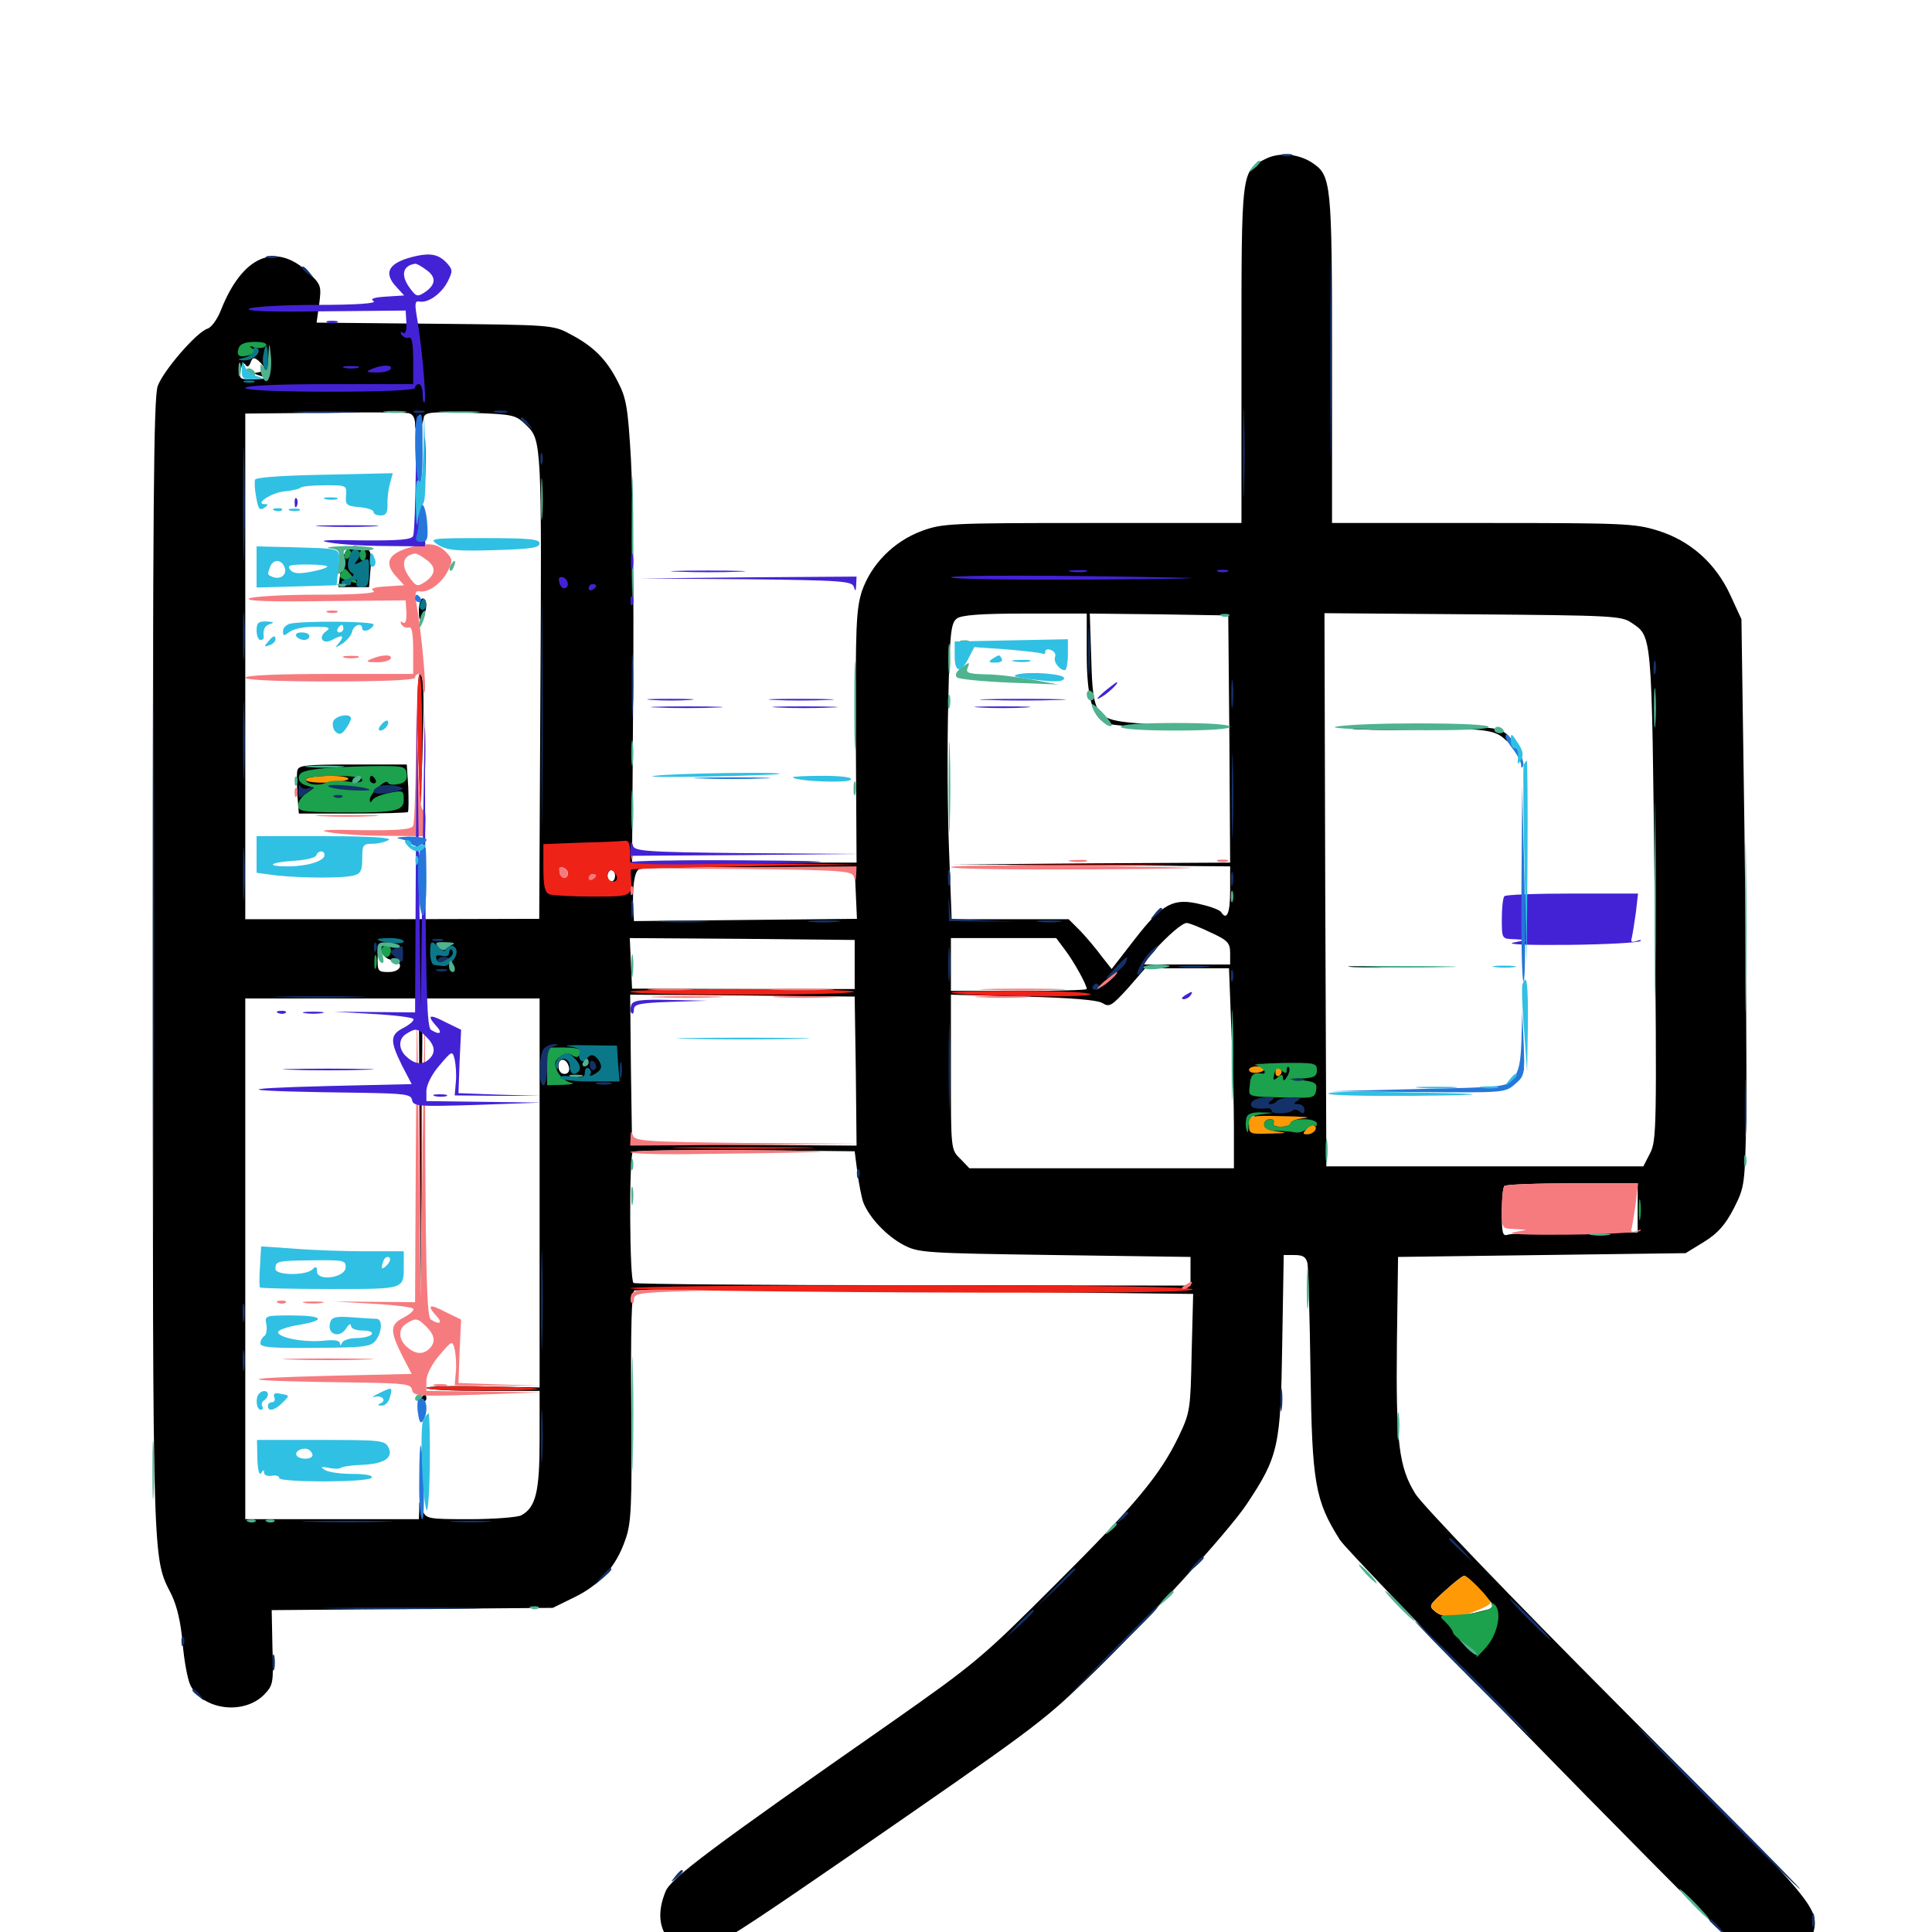 <svg xmlns="http://www.w3.org/2000/svg" viewBox="0 -1000 1000 1000">
	<path fill="#000000" d="M655.078 -917.773C642.383 -911.328 642.578 -912.695 642.578 -816.406V-729.297H565.43C491.602 -729.297 487.891 -729.102 477.148 -725.195C462.5 -719.727 450.977 -708.008 446.094 -693.945C443.164 -684.57 442.773 -675.977 442.969 -618.555L443.359 -553.516H385.156H327.148L327.734 -642.773C328.125 -691.992 327.539 -745.898 326.562 -762.5C325 -789.062 324.219 -793.945 319.727 -802.539C313.867 -814.062 307.031 -820.898 294.922 -827.148C286.328 -831.836 284.961 -831.836 225 -832.422L163.867 -833.008L165.234 -842.773C166.406 -851.953 166.211 -852.734 159.57 -858.984C142.578 -875 125.391 -867.578 114.258 -839.258C112.5 -834.766 109.375 -830.469 107.422 -829.883C101.758 -828.125 84.57 -808.203 81.641 -800.195C79.492 -794.141 79.102 -738.477 79.102 -498.828C79.102 -185.547 78.906 -194.141 88.672 -174.805C91.602 -168.75 93.555 -160.547 94.531 -149.414C95.312 -140.43 97.07 -130.664 98.633 -127.539C105.273 -114.844 125.977 -112.305 136.523 -122.656C141.406 -127.734 141.602 -128.516 141.016 -147.266L140.625 -166.602L213.281 -167.188L286.133 -167.773L297.266 -173.242C310.547 -179.688 318.945 -189.258 323.633 -202.93C326.758 -211.523 327.148 -219.727 326.758 -271.68C326.367 -312.109 326.953 -331.055 328.32 -332.031C329.492 -332.617 395.117 -332.617 474.023 -331.836L617.578 -330.273L616.797 -299.805C616.211 -270.508 616.016 -268.945 610.156 -256.641C600.586 -236.719 588.086 -221.484 545.898 -179.492C508.398 -141.992 504.883 -139.062 460.938 -108.203C367.969 -43.359 347.461 -27.93 344.531 -21.094C340.039 -10.156 341.016 -1.172 347.461 5.273C358.594 16.211 358.984 16.016 437.695 -38.086C534.375 -104.883 539.062 -108.203 562.305 -130.664C592.383 -159.57 635.742 -207.031 645.312 -221.484C661.719 -246.094 662.891 -251.367 663.672 -304.102L664.453 -350.391H670.117C674.414 -350.391 675.977 -349.414 676.758 -346.094C677.148 -343.555 677.93 -318.359 678.32 -289.844C679.102 -232.422 680.664 -223.242 693.555 -202.93C698.242 -195.508 865.234 -24.414 902.734 11.328C910.547 18.945 924.805 19.141 932.227 11.719C934.961 8.984 937.891 4.102 938.477 0.977C941.602 -12.891 942.188 -12.305 838.086 -116.992C780.664 -174.609 736.328 -220.898 732.617 -226.758C724.023 -240.625 722.461 -253.32 723.047 -305.469L723.633 -349.414L798.047 -350.391L872.461 -351.367L882.031 -357.227C889.258 -361.719 892.969 -366.016 897.461 -374.609C903.125 -385.938 903.125 -386.328 903.906 -423.438C904.102 -443.945 903.711 -509.961 902.93 -570.117L901.367 -679.492L895.703 -691.797C888.086 -708.398 875 -720.117 858.008 -725.391C846.094 -729.102 839.844 -729.297 767.383 -729.297H689.453V-814.258C689.453 -906.055 689.062 -909.18 679.102 -915.82C671.875 -920.508 662.109 -921.289 655.078 -917.773ZM136.719 -809.18C136.719 -808.203 135.156 -807.422 133.398 -807.227C131.055 -807.031 131.445 -806.445 134.766 -805.469C139.062 -804.102 138.477 -803.906 131.641 -803.711C124.023 -803.516 123.633 -803.711 124.609 -808.594C125.195 -811.719 125.977 -812.695 126.953 -811.328C127.93 -809.766 128.711 -809.961 129.688 -812.305C130.664 -815.039 131.445 -815.234 133.789 -813.281C135.352 -811.914 136.719 -810.156 136.719 -809.18ZM214.844 -780.469C214.844 -774.805 217.969 -776.758 219.141 -783.008C219.727 -786.719 221.094 -786.914 243.164 -786.328C266.016 -785.547 266.797 -785.352 272.461 -779.883C280.273 -772.266 280.469 -770.898 279.688 -637.109L279.102 -524.414L203.125 -524.219H126.953V-655.078V-785.938L167.578 -786.328C189.844 -786.719 209.57 -786.523 211.523 -786.133C213.672 -785.742 214.844 -783.594 214.844 -780.469ZM562.5 -661.914C562.5 -639.648 565.234 -629.492 571.875 -625.977C574.219 -624.805 582.422 -624.023 590.234 -624.219L604.492 -624.414L589.453 -625.586C566.992 -627.344 565.625 -629.102 564.844 -658.984L564.062 -682.422L600 -682.031L635.742 -681.445L636.328 -617.578L636.719 -553.516L565.039 -553.125L493.164 -552.539L565.039 -552.148L636.719 -551.562V-538.867C636.719 -527.344 634.961 -523.242 632.031 -527.93C631.445 -528.906 626.953 -530.664 621.875 -531.836C607.422 -535.547 601.758 -532.422 587.5 -514.062L575.391 -498.438L570.312 -504.883C567.578 -508.594 562.695 -514.453 559.375 -517.969L553.125 -524.219H522.852H492.578L491.211 -560.156C490.43 -580.078 490.234 -614.453 490.82 -636.719C491.602 -672.852 492.188 -677.539 495.312 -679.883C497.852 -681.641 507.422 -682.422 530.664 -682.422H562.5ZM844.336 -677.734C855.273 -670.312 854.883 -673.828 856.445 -536.914C857.617 -416.602 857.422 -409.57 854.102 -403.125L850.586 -396.289H768.555H686.523L685.938 -539.453L685.547 -682.617L762.109 -682.031C833.789 -681.445 839.258 -681.25 844.336 -677.734ZM293.945 -545.703C292.969 -544.141 291.797 -544.141 290.625 -545.312C289.453 -546.484 289.258 -548.438 290.039 -549.609C291.016 -551.172 292.188 -551.172 293.359 -550C294.531 -548.828 294.727 -546.875 293.945 -545.703ZM442.969 -537.5L443.555 -524.414L385.742 -523.828L328.125 -523.242L327.734 -530.078C327.344 -541.406 328.32 -548.633 330.664 -550C332.031 -550.977 357.617 -551.367 387.695 -550.977L442.383 -550.586ZM318.359 -546.68C318.359 -545.117 317.578 -543.75 316.406 -543.75C315.43 -543.75 314.453 -545.117 314.453 -546.68C314.453 -548.242 315.43 -549.609 316.406 -549.609C317.578 -549.609 318.359 -548.242 318.359 -546.68ZM308.594 -546.875C308.594 -547.266 307.812 -547.656 306.641 -547.656C305.664 -547.656 304.688 -546.68 304.688 -545.508C304.688 -544.531 305.664 -544.141 306.641 -544.727C307.812 -545.312 308.594 -546.289 308.594 -546.875ZM626.562 -517.383C635.547 -513.281 636.719 -511.914 636.719 -506.641V-500.781H613.867H591.016L596.68 -507.227C604.688 -516.016 611.914 -522.266 614.258 -522.266C615.43 -522.266 620.898 -520.117 626.562 -517.383ZM442.383 -500.781V-488.086H384.766L327.148 -488.281L326.562 -501.367L325.977 -514.453L384.18 -514.062L442.383 -513.477ZM551.367 -508.203C556.055 -501.953 562.5 -490.234 562.5 -488.086C562.5 -487.5 546.68 -487.109 527.344 -487.109H492.188V-500.781V-514.453H519.336H546.68ZM202.734 -503.125C209.375 -502.148 208.008 -496.875 201.172 -496.875C195.508 -496.875 195.312 -497.266 195.508 -505.273C195.703 -511.914 195.898 -512.5 197.07 -508.594C197.852 -505.664 200 -503.516 202.734 -503.125ZM637.305 -468.164C638.086 -451.172 638.672 -427.93 638.672 -416.406V-395.312H570.312H501.758L497.07 -400.195C492.188 -404.883 492.188 -405.078 492.188 -445.117V-485.156L529.297 -484.18C554.102 -483.594 567.773 -482.422 570.508 -480.859C574.219 -478.516 575.391 -479.297 583.789 -488.477L592.773 -498.828H614.453H636.133ZM442.969 -445.508L443.359 -407.031L385.352 -407.422L327.148 -408.008L326.562 -446.68L326.172 -485.156L384.18 -484.766L442.383 -484.18ZM217.188 -406.641L217.773 -329.883L218.164 -406.641L218.75 -483.203H249.023H279.297V-382.422V-281.836L250 -282.422C233.789 -282.812 220.703 -282.422 220.703 -281.641C220.703 -280.664 233.984 -280.078 250 -280.078H279.297V-254.688C279.297 -227.734 277.344 -219.727 269.727 -215.625C267.578 -214.648 255.664 -213.672 243.164 -213.672C221.484 -213.672 220.508 -213.867 218.75 -218.164L216.992 -222.461V-218.164L216.797 -213.672H171.875H126.953V-348.438V-483.203H171.875H216.797ZM294.531 -447.461C294.922 -445.508 293.945 -444.141 292.188 -444.141C290.234 -444.141 289.062 -445.898 289.062 -448.242C289.062 -452.93 293.555 -452.344 294.531 -447.461ZM302.148 -445.703C302.734 -447.07 302.539 -448.828 301.953 -449.414C301.367 -450.195 300.781 -449.023 300.977 -446.875C300.977 -444.727 301.562 -444.141 302.148 -445.703ZM654.297 -445.898C654.297 -447.07 652.93 -448.047 651.367 -448.047C649.805 -448.047 648.438 -446.484 648.633 -444.727C648.633 -442.578 649.219 -442.188 649.805 -443.75C650.195 -444.922 651.562 -445.703 652.539 -444.922C653.516 -444.336 654.297 -444.922 654.297 -445.898ZM649.219 -419.727C648.438 -418.164 647.656 -416.797 647.266 -416.797C646.875 -416.797 646.484 -418.164 646.484 -419.727C646.484 -421.289 647.266 -422.656 648.438 -422.656C649.414 -422.656 649.805 -421.289 649.219 -419.727ZM443.75 -393.359C444.531 -387.5 445.898 -380.273 446.875 -377.539C450 -369.727 458.789 -360.352 467.578 -355.664C475.391 -351.562 478.125 -351.367 545.898 -350.391L616.211 -349.414V-341.992V-334.57L472.852 -334.766C393.945 -334.766 328.711 -335.352 327.93 -335.938C325.781 -337.109 325.586 -401.758 327.539 -403.711C328.32 -404.492 354.297 -404.883 385.547 -404.688L442.383 -404.102ZM847.656 -374.805V-362.109H815.625C798.047 -362.109 782.227 -361.523 780.469 -360.938C777.734 -359.961 777.344 -361.719 777.344 -372.266C777.344 -379.297 777.93 -385.547 778.711 -386.133C779.297 -386.914 795.117 -387.5 813.867 -387.5H847.656ZM766.797 -176.172L774.219 -167.969L767.383 -166.211C753.711 -162.695 747.07 -162.5 743.164 -165.625C739.258 -168.75 739.453 -168.945 747.852 -176.562C752.539 -180.859 757.031 -184.375 757.812 -184.375C758.594 -184.375 762.695 -180.664 766.797 -176.172ZM179.883 -715.82C178.516 -714.844 176.758 -710.156 176.367 -705.078L175.195 -696.094H183.203H191.016L191.797 -705.664C192.383 -714.062 191.797 -715.625 188.477 -716.406C183.398 -717.773 183.008 -717.773 179.883 -715.82ZM216.797 -683.984C216.797 -679.102 217.383 -678.32 218.75 -680.469C221.289 -684.375 221.289 -690.234 218.75 -690.234C217.773 -690.234 216.797 -687.305 216.797 -683.984ZM216.211 -622.461C217.188 -582.812 217.969 -582.031 218.945 -619.531C219.531 -641.016 219.141 -651.172 217.578 -651.172C216.211 -651.172 215.82 -641.797 216.211 -622.461ZM153.906 -601.172C153.516 -599.414 153.711 -593.555 153.906 -588.477L154.688 -578.906H182.422C197.852 -578.906 210.742 -579.297 211.133 -579.688C211.523 -580.078 211.523 -585.938 211.328 -592.383L210.547 -604.297H182.617C158.203 -604.297 154.492 -603.906 153.906 -601.172ZM162.109 -596.484C162.109 -597.656 161.719 -598.438 161.328 -598.438C160.742 -598.438 159.766 -597.656 159.18 -596.484C158.594 -595.508 158.984 -594.531 159.961 -594.531C161.133 -594.531 162.109 -595.508 162.109 -596.484ZM187.5 -597.07C187.5 -597.852 182.227 -598.438 175.781 -598.438C169.336 -598.438 164.062 -597.656 164.062 -596.875C164.062 -596.094 169.336 -595.508 175.781 -595.508C182.227 -595.508 187.5 -596.094 187.5 -597.07ZM194.336 -596.484C193.75 -597.656 192.773 -598.438 192.188 -598.438C191.797 -598.438 191.406 -597.656 191.406 -596.484C191.406 -595.508 192.383 -594.531 193.555 -594.531C194.531 -594.531 194.922 -595.508 194.336 -596.484ZM703.711 -622.461C695.312 -622.656 702.148 -623.047 718.75 -623.047C735.352 -623.047 742.188 -622.656 733.984 -622.461C725.586 -622.07 711.914 -622.07 703.711 -622.461ZM761.719 -622.461C771.484 -621.875 775.391 -620.703 778.906 -617.383C782.617 -614.062 783.203 -613.867 782.031 -616.602C780.078 -622.07 774.609 -623.828 761.328 -623.438L749.023 -623.047ZM700.781 -499.414C693.945 -499.805 699.023 -500 711.914 -500C724.805 -500 730.273 -499.805 724.219 -499.414C717.969 -499.023 707.422 -499.023 700.781 -499.414ZM787.5 -448.047C787.5 -445.312 787.891 -444.336 788.477 -445.703C788.867 -446.875 788.867 -449.219 788.477 -450.586C787.891 -451.758 787.5 -450.781 787.5 -448.047ZM217.773 -276.172C217.188 -275.195 217.578 -274.219 218.555 -274.219C219.727 -274.219 220.703 -275.195 220.703 -276.172C220.703 -277.344 220.312 -278.125 219.922 -278.125C219.336 -278.125 218.359 -277.344 217.773 -276.172ZM803.711 -375.781C803.125 -374.805 803.906 -373.828 805.664 -373.828C807.422 -373.828 808.203 -374.805 807.617 -375.781C807.031 -376.953 806.055 -377.734 805.664 -377.734C805.273 -377.734 804.297 -376.953 803.711 -375.781ZM823.828 -374.414C822.266 -375 822.852 -375.586 825 -375.586C827.148 -375.781 828.32 -375.195 827.539 -374.609C826.953 -374.023 825.195 -373.828 823.828 -374.414ZM831.641 -374.414C830.078 -375 830.664 -375.586 832.812 -375.586C834.961 -375.781 836.133 -375.195 835.352 -374.609C834.766 -374.023 833.008 -373.828 831.641 -374.414Z"/>
	<path fill="#ff9906" d="M158.203 -596.484C158.203 -595.312 163.086 -594.727 169.727 -594.922C175.977 -595.312 180.859 -596.094 180.273 -597.07C178.906 -599.219 158.203 -598.633 158.203 -596.484ZM299.805 -545.703C300.391 -544.727 301.367 -543.75 301.953 -543.75C302.344 -543.75 302.734 -544.727 302.734 -545.703C302.734 -546.875 301.758 -547.656 300.586 -547.656C299.609 -547.656 299.219 -546.875 299.805 -545.703ZM646.484 -446.289C646.484 -445.117 648.242 -444.531 650.391 -444.727C652.539 -444.922 654.297 -445.703 654.297 -446.484C654.297 -447.266 652.539 -448.047 650.391 -448.047C648.242 -448.047 646.484 -447.266 646.484 -446.289ZM660.156 -444.922C660.156 -443.359 661.133 -442.578 662.109 -443.164C663.281 -443.945 663.672 -445.312 663.086 -446.289C661.328 -449.023 660.156 -448.438 660.156 -444.922ZM646.484 -417.773C646.484 -413.086 646.875 -412.891 657.812 -413.281C666.016 -413.477 666.992 -413.672 661.719 -414.258C656.836 -414.844 654.297 -416.016 654.297 -417.969C654.297 -419.531 655.664 -420.703 657.422 -420.703C658.984 -420.703 659.766 -419.922 659.18 -418.75C658.398 -417.578 660.156 -416.797 662.891 -416.797C665.625 -416.797 667.969 -417.578 667.969 -418.555C667.969 -419.727 671.289 -420.898 675.391 -421.289C679.297 -421.68 674.414 -422.07 664.648 -422.266C646.484 -422.656 646.484 -422.656 646.484 -417.773ZM676.172 -415.625C674.219 -413.281 674.219 -412.891 676.562 -412.891C679.883 -412.891 682.422 -416.016 680.273 -417.383C679.297 -417.969 677.539 -417.188 676.172 -415.625ZM747.852 -176.562C739.648 -169.141 739.453 -168.75 742.969 -165.82C745.117 -164.258 748.828 -162.891 751.367 -162.891C756.445 -162.891 771.484 -168.555 771.484 -170.508C771.289 -172.461 759.961 -184.375 758.008 -184.375C757.227 -184.375 752.539 -180.859 747.852 -176.562Z"/>
	<path fill="#ef2218" d="M216.211 -618.555C217.383 -573.828 218.164 -572.656 218.555 -615.625C218.555 -635.156 217.969 -651.172 217.188 -651.172C216.211 -651.172 215.82 -636.523 216.211 -618.555ZM301.367 -563.867L281.25 -563.086V-550.781C281.25 -541.211 282.031 -538.086 284.375 -537.109C286.133 -536.523 296.094 -535.938 306.836 -535.938C327.344 -535.938 327.344 -535.938 326.562 -546.289C326.367 -548.047 326.367 -549.805 326.758 -550C326.953 -550.195 353.516 -550.977 385.742 -551.562L444.336 -552.734L385.352 -553.125L326.172 -553.516V-559.375C326.172 -562.891 325.195 -565.039 323.828 -564.844C322.461 -564.648 312.305 -564.062 301.367 -563.867ZM293.945 -548.047C293.945 -544.531 290.039 -545.117 289.453 -548.828C288.867 -550.781 289.648 -551.758 291.406 -551.172C292.773 -550.586 293.945 -549.219 293.945 -548.047ZM319.141 -546.68C319.727 -544.922 319.141 -543.75 317.383 -543.75C315.82 -543.75 314.453 -545.117 314.453 -546.68C314.453 -548.242 315.234 -549.609 316.211 -549.609C317.188 -549.609 318.359 -548.242 319.141 -546.68ZM302.734 -545.703C302.734 -546.875 301.758 -547.656 300.586 -547.656C299.609 -547.656 299.219 -546.875 299.805 -545.703C300.391 -544.727 301.367 -543.75 301.953 -543.75C302.344 -543.75 302.734 -544.727 302.734 -545.703ZM308.594 -546.875C308.594 -547.266 307.812 -547.656 306.641 -547.656C305.664 -547.656 304.688 -546.68 304.688 -545.508C304.688 -544.531 305.664 -544.141 306.641 -544.727C307.812 -545.312 308.594 -546.289 308.594 -546.875ZM529.883 -552.148C509.766 -552.344 525.781 -552.539 565.43 -552.539C605.273 -552.539 621.68 -552.344 602.148 -552.148C582.617 -551.758 550.195 -551.758 529.883 -552.148ZM326.172 -486.719C326.172 -485.742 351.953 -485.156 383.594 -485.156C415.234 -485.156 441.602 -485.742 441.992 -486.719C442.578 -487.5 416.797 -488.086 384.57 -488.086C352.539 -488.086 326.172 -487.5 326.172 -486.719ZM492.383 -486.328C491.992 -486.719 508.008 -487.109 527.93 -487.109C549.609 -487.109 564.453 -486.328 564.453 -485.352C564.453 -483.398 494.141 -484.375 492.383 -486.328ZM217.773 -406.055C217.773 -363.086 217.969 -345.703 218.164 -367.578C218.555 -389.453 218.555 -424.609 218.164 -445.703C217.969 -466.797 217.773 -449.023 217.773 -406.055ZM355.078 -405.664C338.672 -405.859 351.953 -406.25 384.766 -406.25C417.578 -406.25 430.859 -405.859 414.648 -405.664C398.242 -405.273 371.289 -405.273 355.078 -405.664ZM326.172 -333.203C326.172 -334.18 391.602 -334.766 471.68 -334.766C572.852 -334.57 617.188 -333.984 617.188 -332.617C617.188 -331.055 573.438 -330.664 471.68 -331.055C391.602 -331.445 326.172 -332.422 326.172 -333.203ZM220.703 -281.641C220.703 -283.008 274.414 -282.617 278.32 -281.055C279.492 -280.664 266.797 -280.273 250.586 -280.273C234.18 -280.078 220.703 -280.664 220.703 -281.641Z"/>
	<path fill="#1ca14c" d="M123.633 -820.117C122.07 -815.82 123.828 -814.648 129.102 -816.211C132.422 -817.383 132.812 -817.969 130.664 -819.531C128.711 -820.898 129.102 -821.094 132.227 -820.117C134.57 -819.531 136.914 -819.922 137.695 -821.094C138.477 -822.266 136.328 -823.047 131.836 -823.047C127.344 -823.047 124.414 -822.07 123.633 -820.117ZM178.32 -712.695C178.32 -711.133 179.102 -710.352 180.078 -710.938C180.859 -711.523 181.641 -712.695 181.641 -713.867C181.641 -714.844 180.859 -715.625 180.078 -715.625C179.102 -715.625 178.32 -714.258 178.32 -712.695ZM186.133 -712.695C186.133 -711.133 186.914 -709.766 187.891 -709.766C188.672 -709.766 189.453 -711.133 189.453 -712.695C189.453 -714.258 188.672 -715.625 187.891 -715.625C186.914 -715.625 186.133 -714.258 186.133 -712.695ZM176.758 -703.711C175.195 -701.172 175.586 -700.781 181.25 -699.023C185.742 -697.656 185.742 -697.852 182.227 -701.758C178.32 -706.445 178.32 -706.445 176.758 -703.711ZM169.922 -602.539C158.398 -601.562 155.273 -600.586 154.688 -598.047C154.297 -596.094 155.664 -594.336 158.203 -593.555L162.5 -592.188L158.398 -589.258C156.055 -587.695 154.297 -584.961 154.297 -583.008C154.297 -580.078 156.641 -579.688 175.391 -579.492C204.688 -579.297 208.984 -580.078 208.984 -586.133C208.984 -590.82 208.594 -591.016 201.758 -589.648C197.656 -588.867 193.75 -587.305 192.969 -586.133C191.797 -584.375 191.406 -584.375 191.406 -586.133C191.406 -589.258 200 -597.266 200.781 -594.922C200.977 -593.945 203.516 -593.555 206.055 -594.141C209.57 -594.727 210.742 -596.094 210.547 -599.219C210.156 -603.125 209.18 -603.516 197.266 -603.516C190.234 -603.516 177.93 -603.125 169.922 -602.539ZM187.5 -596.289C187.5 -594.922 184.766 -594.727 179.883 -595.508C175.586 -596.289 170.508 -595.898 168.75 -594.922C165.039 -592.969 158.203 -593.945 158.203 -596.68C158.203 -597.656 164.844 -598.438 172.852 -598.438C182.031 -598.438 187.5 -597.656 187.5 -596.289ZM194.336 -596.484C194.922 -595.508 194.531 -594.531 193.555 -594.531C192.383 -594.531 191.406 -595.508 191.406 -596.484C191.406 -597.656 191.797 -598.438 192.188 -598.438C192.773 -598.438 193.75 -597.656 194.336 -596.484ZM191.406 -591.211C189.453 -592.969 169.922 -594.531 169.922 -593.164C169.922 -592.383 175 -591.406 181.055 -591.016C187.305 -590.625 191.797 -590.82 191.406 -591.211ZM177.148 -587.5C177.93 -588.086 176.758 -588.672 174.609 -588.477C172.461 -588.477 171.875 -587.891 173.438 -587.305C174.805 -586.719 176.562 -586.914 177.148 -587.5ZM197.656 -507.422C198.438 -503.711 201.758 -503.711 202.344 -507.617C202.539 -509.18 201.562 -510.547 199.805 -510.547C198.242 -510.547 197.266 -509.18 197.656 -507.422ZM193.75 -501.758C193.75 -498.633 194.141 -497.461 194.727 -499.414C195.117 -501.172 195.117 -503.906 194.727 -505.273C194.141 -506.445 193.75 -505.078 193.75 -501.758ZM283.203 -448.047V-438.281L291.602 -438.477C296.289 -438.672 297.852 -439.258 295.312 -439.648C292.773 -440.234 289.844 -442.773 288.477 -445.508C286.719 -449.609 286.914 -450.781 290.039 -453.125C292.383 -454.883 294.336 -455.078 295.898 -453.906C297.266 -452.93 298.828 -452.539 299.414 -453.32C302.539 -456.445 300.195 -457.812 291.992 -457.812H283.203ZM650 -448.633C653.711 -447.852 656.641 -443.75 652.93 -444.336C648.633 -445.117 647.266 -443.555 646.875 -438.281C646.289 -431.836 644.336 -432.422 669.922 -431.836C679.492 -431.641 680.664 -432.031 681.25 -435.742C681.836 -439.258 680.859 -440.039 674.414 -440.82L666.992 -441.602L674.414 -441.797C680.273 -442.188 681.641 -442.969 681.641 -446.094C681.641 -449.805 680.469 -450 663.672 -449.805C653.711 -449.609 647.461 -449.023 650 -448.633ZM666.016 -446.094C666.016 -447.656 666.602 -448.242 667.188 -447.461C667.773 -446.875 667.383 -444.727 666.211 -442.773C664.844 -440.43 664.258 -440.234 664.062 -441.992C664.062 -443.945 663.477 -444.141 661.328 -442.383C658.984 -440.43 658.789 -440.82 659.57 -444.141C660.352 -447.266 661.133 -447.656 663.281 -445.898C665.43 -444.141 666.016 -444.336 666.016 -446.094ZM673.828 -435.547C673.828 -437.109 668.164 -436.328 667.188 -434.57C666.406 -433.594 667.773 -433.203 669.922 -433.789C672.07 -434.375 673.828 -435.156 673.828 -435.547ZM645.312 -421.875C644.727 -420.312 644.531 -417.383 645.117 -415.43C645.703 -413.086 646.094 -413.672 646.289 -417.188C646.484 -421.484 647.461 -422.461 652.93 -423.242L659.18 -424.023L652.734 -424.219C648.828 -424.414 645.898 -423.633 645.312 -421.875ZM654.297 -417.773C654.297 -415.82 656.445 -414.844 660.742 -414.648C664.062 -414.648 668.555 -414.258 670.508 -413.867C672.266 -413.477 675 -414.453 676.562 -415.82C677.93 -417.383 679.688 -417.969 680.469 -417.383C681.055 -416.602 681.641 -417.188 681.641 -418.359C681.641 -419.727 678.711 -420.703 674.805 -420.703C671.094 -420.703 667.969 -419.922 667.969 -418.75C667.969 -417.773 665.625 -416.797 662.891 -416.797C660.156 -416.797 658.398 -417.578 659.18 -418.75C659.766 -419.922 658.984 -420.703 657.422 -420.703C655.664 -420.703 654.297 -419.336 654.297 -417.773ZM848.242 -373.828C848.242 -368.945 848.633 -366.992 849.023 -369.531C849.414 -371.875 849.414 -375.781 849.023 -378.32C848.633 -380.664 848.242 -378.711 848.242 -373.828ZM804.297 -374.414C802.734 -375 803.32 -375.586 805.469 -375.586C807.617 -375.781 808.789 -375.195 808.008 -374.609C807.422 -374.023 805.664 -373.828 804.297 -374.414ZM772.07 -169.336C773.633 -166.992 764.648 -164.648 752.539 -164.062C744.727 -163.867 744.531 -163.867 748.242 -160.352C750.195 -158.398 751.953 -156.055 751.953 -155.273C751.953 -154.297 754.883 -151.562 758.594 -149.023C762.305 -146.484 764.844 -143.555 764.258 -142.383C763.672 -141.406 765.82 -143.555 769.141 -147.266C775.586 -154.492 777.734 -166.992 773.047 -169.922C771.875 -170.703 771.484 -170.508 772.07 -169.336Z"/>
	<path fill="#143269" d="M663.672 -919.336C662.305 -919.922 663.281 -920.312 666.016 -920.312C668.75 -920.312 669.727 -919.922 668.555 -919.336C667.188 -918.945 664.844 -918.945 663.672 -919.336ZM688.477 -815.234C688.477 -768.555 688.672 -749.414 688.867 -772.852C689.258 -796.094 689.258 -834.375 688.867 -857.812C688.672 -881.055 688.477 -861.914 688.477 -815.234ZM138.281 -866.602C136.914 -867.188 137.891 -867.578 140.625 -867.578C143.359 -867.578 144.336 -867.188 143.164 -866.602C141.797 -866.211 139.453 -866.211 138.281 -866.602ZM156.25 -861.328C156.25 -860.938 157.812 -859.375 159.766 -858.008C162.695 -855.469 162.891 -855.664 160.352 -858.789C157.812 -861.914 156.25 -862.891 156.25 -861.328ZM643.359 -765.43C643.359 -745.117 643.75 -736.914 643.945 -747.461C644.336 -758.008 644.336 -774.609 643.945 -784.57C643.75 -794.531 643.359 -785.938 643.359 -765.43ZM154.688 -786.523C147.461 -786.914 153.906 -787.109 168.945 -787.109C183.984 -787.109 189.844 -786.719 182.031 -786.523C174.219 -786.133 161.914 -786.133 154.688 -786.523ZM214.453 -786.523C213.086 -787.109 214.062 -787.5 216.797 -787.5C219.531 -787.5 220.508 -787.109 219.336 -786.523C217.969 -786.133 215.625 -786.133 214.453 -786.523ZM256.445 -786.523C254.492 -787.109 255.664 -787.5 258.789 -787.5C262.109 -787.5 263.477 -787.109 262.305 -786.523C260.938 -786.133 258.203 -786.133 256.445 -786.523ZM125.781 -739.062C125.781 -712.695 126.172 -701.953 126.367 -715.234C126.758 -728.32 126.758 -749.805 126.367 -763.086C126.172 -776.172 125.781 -765.43 125.781 -739.062ZM269.531 -783.203C269.531 -782.812 271.094 -781.25 273.047 -779.883C275.977 -777.344 276.172 -777.539 273.633 -780.664C271.094 -783.789 269.531 -784.766 269.531 -783.203ZM79.102 -522.266C79.102 -378.906 79.297 -320.117 79.492 -391.797C79.883 -463.672 79.883 -580.859 79.492 -652.539C79.297 -724.414 79.102 -665.625 79.102 -522.266ZM279.688 -762.5C279.688 -759.766 280.078 -758.789 280.664 -760.156C281.055 -761.328 281.055 -763.672 280.664 -765.039C280.078 -766.211 279.688 -765.234 279.688 -762.5ZM280.273 -630.664C280.273 -578.125 280.469 -556.836 280.664 -583.398C281.055 -610.156 281.055 -653.125 280.664 -679.102C280.469 -705.078 280.273 -683.398 280.273 -630.664ZM125.781 -670.703C125.781 -659.375 125.977 -654.883 126.367 -660.547C126.758 -666.016 126.758 -675.391 126.367 -681.055C125.977 -686.523 125.781 -682.031 125.781 -670.703ZM563.281 -662.891C563.281 -651.562 563.477 -647.07 563.867 -652.734C564.258 -658.203 564.258 -667.578 563.867 -673.242C563.477 -678.711 563.281 -674.219 563.281 -662.891ZM326.953 -645.312C326.953 -630.859 327.148 -624.805 327.539 -632.227C327.93 -639.453 327.93 -651.172 327.539 -658.594C327.148 -665.82 326.953 -659.766 326.953 -645.312ZM855.859 -654.102C855.859 -650.977 856.25 -649.805 856.836 -651.758C857.227 -653.516 857.227 -656.25 856.836 -657.617C856.25 -658.789 855.859 -657.422 855.859 -654.102ZM637.305 -640.43C637.305 -633.984 637.695 -631.641 638.086 -635.156C638.477 -638.672 638.477 -643.945 638.086 -646.875C637.695 -649.805 637.305 -646.875 637.305 -640.43ZM125.781 -616.992C125.781 -598.828 126.172 -591.016 126.367 -599.805C126.758 -608.594 126.758 -623.633 126.367 -633.008C126.172 -642.383 125.781 -635.352 125.781 -616.992ZM637.5 -587.695C637.5 -568.359 637.891 -560.742 638.086 -570.703C638.477 -580.664 638.477 -596.484 638.086 -605.859C637.891 -615.234 637.5 -607.031 637.5 -587.695ZM154.492 -590.82C154.297 -586.719 154.688 -586.523 157.812 -588.867C163.086 -592.969 163.281 -593.359 159.766 -591.992C158.008 -591.406 156.055 -591.797 155.469 -593.164C155.078 -594.531 154.492 -593.359 154.492 -590.82ZM169.922 -593.164C169.922 -592.383 175 -591.406 181.055 -591.016C187.305 -590.625 191.797 -590.82 191.406 -591.211C189.453 -592.969 169.922 -594.531 169.922 -593.164ZM195.312 -592.578C190.82 -589.844 194.336 -588.281 201.953 -589.844C206.055 -590.43 208.789 -591.406 208.398 -591.992C206.445 -593.75 198.047 -594.336 195.312 -592.578ZM173.438 -587.305C171.875 -587.891 172.461 -588.477 174.609 -588.477C176.758 -588.672 177.93 -588.086 177.148 -587.5C176.562 -586.914 174.805 -586.719 173.438 -587.305ZM125.781 -547.656C125.781 -535.352 125.977 -530.273 126.367 -536.523C126.758 -542.578 126.758 -552.734 126.367 -558.984C125.977 -565.039 125.781 -559.961 125.781 -547.656ZM490.625 -545.703C490.625 -541.992 491.016 -540.43 491.602 -542.383C491.992 -544.141 491.992 -547.266 491.602 -549.219C491.016 -550.977 490.625 -549.414 490.625 -545.703ZM637.109 -544.727C637.109 -541.602 637.5 -540.43 638.086 -542.383C638.477 -544.141 638.477 -546.875 638.086 -548.242C637.5 -549.414 637.109 -548.047 637.109 -544.727ZM491.016 -530.078L491.211 -523.242L508.398 -523.047H525.391L508.984 -523.633L492.383 -524.414L491.602 -530.664C490.82 -536.719 490.82 -536.719 491.016 -530.078ZM326.758 -529.102C326.758 -524.805 327.148 -523.242 327.539 -525.781C327.93 -528.125 327.93 -531.641 327.539 -533.594C326.953 -535.352 326.562 -533.398 326.758 -529.102ZM597.461 -526.758C594.922 -523.633 595.117 -523.438 598.242 -525.977C601.367 -528.516 602.344 -530.078 600.781 -530.078C600.391 -530.078 598.828 -528.516 597.461 -526.758ZM342.383 -522.852C336.133 -523.242 341.211 -523.438 353.516 -523.438C365.82 -523.438 370.898 -523.242 364.844 -522.852C358.594 -522.461 348.438 -522.461 342.383 -522.852ZM419.336 -522.852C416.016 -523.242 419.336 -523.633 426.758 -523.633C434.375 -523.633 437.109 -523.242 433.008 -522.852C429.102 -522.461 422.852 -522.461 419.336 -522.852ZM537.695 -522.852C534.57 -523.242 537.109 -523.633 542.969 -523.633C548.828 -523.633 551.367 -523.242 548.438 -522.852C545.312 -522.461 540.625 -522.461 537.695 -522.852ZM224.219 -513.086C222.852 -513.672 223.828 -514.062 226.562 -514.062C229.297 -514.062 230.273 -513.672 229.102 -513.086C227.734 -512.695 225.391 -512.695 224.219 -513.086ZM490.82 -500.781C490.82 -492.773 491.211 -489.453 491.602 -493.555C491.992 -497.461 491.992 -504.102 491.602 -508.203C491.211 -512.109 490.82 -508.789 490.82 -500.781ZM193.555 -509.375C193.555 -507.227 194.141 -506.641 194.727 -508.203C195.312 -509.57 195.117 -511.328 194.531 -511.914C193.945 -512.695 193.359 -511.523 193.555 -509.375ZM204.492 -508.984C201.367 -507.617 201.367 -507.422 204.883 -504.297C208.203 -501.367 208.594 -501.562 208.594 -505.859C208.594 -508.398 208.398 -510.547 208.203 -510.352C208.203 -510.352 206.445 -509.57 204.492 -508.984ZM594.336 -506.25C590.039 -501.172 586.719 -493.945 589.844 -495.898C591.016 -496.484 591.797 -498.047 591.797 -499.219C591.797 -500.586 593.75 -503.516 596.094 -506.055C598.438 -508.594 599.805 -510.547 599.219 -510.547C598.828 -510.547 596.484 -508.594 594.336 -506.25ZM226.562 -502.734C226.562 -503.906 227.93 -504.688 229.492 -504.688C231.055 -504.688 232.422 -504.297 232.422 -503.906C232.422 -503.516 231.055 -502.734 229.492 -501.953C227.93 -501.367 226.562 -501.758 226.562 -502.734ZM576.953 -498.633C571.289 -492.383 571.289 -492.383 576.562 -495.703C579.297 -497.656 582.227 -500.391 582.812 -501.953C584.375 -505.859 583.398 -505.469 576.953 -498.633ZM610.742 -499.414C607.422 -499.805 610.742 -500.195 618.164 -500.195C625.781 -500.195 628.516 -499.805 624.414 -499.414C620.508 -499.023 614.258 -499.023 610.742 -499.414ZM226.172 -497.461C224.805 -498.047 225.781 -498.438 228.516 -498.438C231.25 -498.438 232.227 -498.047 231.055 -497.461C229.688 -497.07 227.344 -497.07 226.172 -497.461ZM637.109 -494.922C637.109 -492.188 637.5 -491.211 638.086 -492.578C638.477 -493.75 638.477 -496.094 638.086 -497.461C637.5 -498.633 637.109 -497.656 637.109 -494.922ZM565.625 -489.453C565.039 -488.477 565.82 -487.695 567.383 -487.695C568.945 -487.695 569.727 -488.477 569.141 -489.453C568.555 -490.234 567.773 -491.016 567.383 -491.016C566.992 -491.016 566.211 -490.234 565.625 -489.453ZM146.094 -483.789C134.961 -483.984 143.555 -484.375 165.039 -484.375C186.523 -484.375 195.508 -483.984 185.156 -483.789C174.805 -483.398 157.227 -483.398 146.094 -483.789ZM491.016 -448.047C491.016 -428.125 491.406 -420.117 491.602 -430.078C491.992 -439.844 491.992 -456.25 491.602 -466.211C491.406 -475.977 491.016 -467.969 491.016 -448.047ZM281.641 -457.422C278.906 -454.688 278.516 -438.281 281.25 -438.281C282.422 -438.281 283.203 -442.578 283.203 -447.852C283.203 -455.469 283.984 -457.812 286.719 -458.398C289.258 -459.18 289.258 -459.375 287.109 -459.57C285.352 -459.57 283.008 -458.789 281.641 -457.422ZM305.273 -449.023C305.273 -447.461 306.055 -446.094 307.031 -446.094C307.812 -446.094 308.594 -446.875 308.594 -447.852C308.594 -449.023 307.812 -450.195 307.031 -450.781C306.055 -451.367 305.273 -450.586 305.273 -449.023ZM320.703 -446.094C320.703 -442.383 321.094 -440.82 321.68 -442.773C322.07 -444.531 322.07 -447.656 321.68 -449.609C321.094 -451.367 320.703 -449.805 320.703 -446.094ZM903.125 -426.562C903.125 -413.086 903.32 -407.617 903.711 -414.453C904.102 -421.094 904.102 -432.031 903.711 -438.867C903.32 -445.508 903.125 -440.039 903.125 -426.562ZM669.531 -440.82C668.164 -441.406 669.141 -441.797 671.875 -441.797C674.609 -441.797 675.586 -441.406 674.414 -440.82C673.047 -440.43 670.703 -440.43 669.531 -440.82ZM309.18 -438.867C307.227 -439.453 308.789 -439.844 312.5 -439.844C316.211 -439.844 317.773 -439.453 316.016 -438.867C314.062 -438.477 310.938 -438.477 309.18 -438.867ZM647.656 -429.102C646.68 -426.758 650 -425.586 655.859 -426.367C657.031 -426.562 658.203 -425.977 658.203 -425C658.203 -423.047 667.578 -423.438 669.336 -425.391C670.117 -425.977 671.484 -425.586 672.852 -424.609C674.414 -423.242 675.195 -423.633 675.195 -425.586C675.195 -427.148 673.828 -428.516 672.07 -428.516C669.336 -428.516 669.336 -428.906 671.875 -430.469C673.828 -431.641 672.852 -432.227 668.359 -432.031C664.844 -431.836 661.523 -431.055 660.938 -430.078C660.352 -429.297 658.789 -428.516 657.617 -428.516C656.25 -428.516 656.445 -429.297 658.203 -430.469C660.352 -432.031 659.57 -432.422 654.883 -432.031C651.367 -431.836 648.047 -430.469 647.656 -429.102ZM443.555 -392.188C443.555 -390.039 444.141 -389.453 444.727 -391.016C445.312 -392.383 445.117 -394.141 444.531 -394.727C443.945 -395.508 443.359 -394.336 443.555 -392.188ZM280.078 -326.953C280.078 -303.906 280.469 -294.336 280.664 -306.055C281.055 -317.578 281.055 -336.328 280.664 -348.047C280.469 -359.57 280.078 -350 280.078 -326.953ZM125.586 -320.117C125.586 -315.82 125.977 -314.258 126.367 -316.797C126.758 -319.141 126.758 -322.656 126.367 -324.609C125.781 -326.367 125.391 -324.414 125.586 -320.117ZM125.586 -295.703C125.586 -290.82 125.977 -288.867 126.367 -291.406C126.758 -293.75 126.758 -297.656 126.367 -300.195C125.977 -302.539 125.586 -300.586 125.586 -295.703ZM662.695 -275.195C662.695 -269.922 663.086 -267.773 663.477 -270.898C663.867 -273.828 663.867 -278.125 663.477 -280.664C663.086 -283.008 662.695 -280.664 662.695 -275.195ZM280.078 -256.641C280.078 -244.336 280.273 -239.258 280.664 -245.508C281.055 -251.562 281.055 -261.719 280.664 -267.969C280.273 -274.023 280.078 -268.945 280.078 -256.641ZM579.883 -214.258C577.344 -211.133 577.539 -210.938 580.664 -213.477C582.422 -214.844 583.984 -216.406 583.984 -216.797C583.984 -218.359 582.422 -217.383 579.883 -214.258ZM160.742 -212.305C150.195 -212.5 158.789 -212.891 179.688 -212.891C200.586 -212.891 209.18 -212.5 198.828 -212.305C188.281 -211.914 171.094 -211.914 160.742 -212.305ZM234.961 -212.305C229.883 -212.695 233.594 -212.891 243.164 -212.891C252.93 -212.891 257.031 -212.695 252.539 -212.305C248.047 -211.914 240.039 -211.914 234.961 -212.305ZM750 -203.32C750 -202.93 752.93 -200.195 756.445 -196.875L762.695 -191.211L757.031 -197.656C751.562 -203.516 750 -204.883 750 -203.32ZM617.969 -189.844L614.258 -185.352L618.75 -189.062C621.094 -191.211 623.047 -193.164 623.047 -193.555C623.047 -195.117 621.484 -193.945 617.969 -189.844ZM311.328 -183.984L307.617 -179.492L312.109 -183.203C316.211 -186.719 317.383 -188.281 315.82 -188.281C315.43 -188.281 313.477 -186.328 311.328 -183.984ZM545.898 -178.125L536.133 -167.773L546.484 -177.539C551.953 -182.812 556.641 -187.5 556.641 -187.695C556.641 -189.258 554.883 -187.5 545.898 -178.125ZM791.016 -161.914C796.875 -156.055 802.148 -151.172 802.539 -151.172C803.125 -151.172 798.828 -156.055 792.969 -161.914C787.109 -167.773 781.836 -172.656 781.445 -172.656C780.859 -172.656 785.156 -167.773 791.016 -161.914ZM174.219 -167.383C156.25 -167.578 171.484 -167.969 208.008 -167.969C244.531 -167.969 259.18 -167.578 240.625 -167.383C222.07 -166.992 192.188 -166.992 174.219 -167.383ZM573.242 -142.969L547.852 -116.992L573.828 -142.383C597.852 -165.82 600.586 -168.75 599.023 -168.75C598.828 -168.75 587.109 -157.031 573.242 -142.969ZM527.148 -159.57L520.508 -152.148L527.93 -158.789C531.836 -162.5 535.156 -165.82 535.156 -166.211C535.156 -167.773 533.594 -166.211 527.148 -159.57ZM761.719 -130.664C778.32 -114.062 792.383 -100.391 792.969 -100.391C793.555 -100.391 780.273 -114.062 763.672 -130.664C747.07 -147.266 733.008 -160.938 732.422 -160.938C731.836 -160.938 745.117 -147.266 761.719 -130.664ZM93.945 -150C93.945 -147.852 94.531 -147.266 95.117 -148.828C95.703 -150.195 95.508 -151.953 94.922 -152.539C94.336 -153.32 93.75 -152.148 93.945 -150ZM141.016 -139.453C141.016 -135.742 141.406 -134.18 141.992 -136.133C142.383 -137.891 142.383 -141.016 141.992 -142.969C141.406 -144.727 141.016 -143.164 141.016 -139.453ZM99.609 -125C99.609 -124.609 101.172 -123.047 103.125 -121.68C106.055 -119.141 106.25 -119.336 103.711 -122.461C101.172 -125.586 99.609 -126.562 99.609 -125ZM888.672 -64.258C911.719 -41.211 931.055 -22.266 931.641 -22.266C932.227 -22.266 913.672 -41.211 890.625 -64.258C867.578 -87.305 848.242 -106.25 847.656 -106.25C847.07 -106.25 865.625 -87.305 888.672 -64.258ZM349.414 -28.711C346.875 -25.586 347.07 -25.391 350.195 -27.93C353.32 -30.469 354.297 -32.031 352.734 -32.031C352.344 -32.031 350.781 -30.469 349.414 -28.711ZM937.891 -5.664C937.891 -2.539 938.281 -1.367 938.867 -3.32C939.258 -5.078 939.258 -7.812 938.867 -9.18C938.281 -10.352 937.891 -8.984 937.891 -5.664ZM884.766 -6.055C884.766 -5.664 887.695 -2.93 891.211 0.391L897.461 6.055L891.797 -0.391C886.328 -6.25 884.766 -7.617 884.766 -6.055Z"/>
	<path fill="#f67b7f" d="M215.82 -717.578C201.367 -714.453 197.852 -709.18 205.273 -701.367L209.18 -697.07L200 -696.484C193.359 -696.094 191.406 -695.312 193.359 -694.141C195.312 -692.969 184.57 -692.188 164.062 -692.188C146.289 -692.188 130.469 -691.211 128.906 -690.234C126.953 -688.867 140.039 -688.477 167.969 -688.867L209.961 -689.258L210.352 -682.812C210.547 -678.906 209.766 -676.953 208.594 -677.734C207.227 -678.711 207.031 -678.125 207.812 -676.758C208.789 -675.391 210.352 -674.805 211.719 -675.195C213.086 -675.781 213.867 -672.266 213.867 -663.672V-651.172H170.508C142.773 -651.172 126.953 -650.391 126.953 -649.219C126.953 -648.047 142.969 -647.266 170.898 -647.266C198.828 -647.266 214.844 -648.047 214.844 -649.219C214.844 -650.391 215.82 -651.172 216.797 -651.172C217.969 -651.172 218.75 -648.828 218.75 -645.898C218.75 -643.164 219.141 -641.211 219.727 -641.797C220.898 -642.969 218.164 -672.852 215.625 -686.914C214.648 -692.773 214.844 -694.336 216.992 -693.945C221.484 -692.969 228.32 -697.852 231.641 -704.102C234.375 -709.57 234.375 -710.352 231.445 -713.672C227.344 -718.164 223.242 -719.141 215.82 -717.578ZM220.312 -710.547C225.781 -706.836 225.781 -702.93 220.312 -699.023C216.211 -696.289 215.625 -696.289 212.5 -700.391C207.227 -707.227 208.203 -712.5 214.844 -713.477C215.43 -713.672 217.969 -712.305 220.312 -710.547ZM169.531 -683.008C168.164 -683.594 169.141 -683.984 171.875 -683.984C174.609 -683.984 175.586 -683.594 174.414 -683.008C173.047 -682.617 170.703 -682.617 169.531 -683.008ZM178.32 -659.57C176.367 -660.156 177.93 -660.547 181.641 -660.547C185.352 -660.547 186.914 -660.156 185.156 -659.57C183.203 -659.18 180.078 -659.18 178.32 -659.57ZM192.383 -658.984C189.062 -657.617 189.453 -657.227 194.727 -657.227C198.047 -657.031 201.562 -658.008 202.148 -658.984C203.516 -661.328 197.852 -661.328 192.383 -658.984ZM215.234 -607.812C215.039 -590.039 214.453 -574.219 213.867 -572.656C213.086 -570.703 207.031 -570.117 186.914 -570.312C167.969 -570.703 163.672 -570.312 170.898 -569.141C176.367 -568.164 189.453 -567.383 200.195 -567.383L219.922 -567.188L220.312 -574.023C220.703 -577.734 219.922 -580.859 218.945 -580.859C217.578 -580.859 216.602 -592.383 216.211 -610.742L215.625 -640.43ZM219.531 -612.109C219.531 -601.953 219.727 -597.656 220.117 -602.93C220.508 -608.008 220.508 -616.211 220.117 -621.484C219.727 -626.562 219.531 -622.266 219.531 -612.109ZM152.539 -589.453C152.539 -587.305 153.125 -586.719 153.711 -588.281C154.297 -589.648 154.102 -591.406 153.516 -591.992C152.93 -592.773 152.344 -591.602 152.539 -589.453ZM166.602 -577.539C159.18 -577.93 165.234 -578.125 179.688 -578.125C194.141 -578.125 200.195 -577.93 192.969 -577.539C185.547 -577.148 173.828 -577.148 166.602 -577.539ZM326.562 -559.375C326.562 -555.664 326.953 -554.102 327.539 -556.055C327.93 -557.812 327.93 -560.938 327.539 -562.891C326.953 -564.648 326.562 -563.086 326.562 -559.375ZM351.172 -554.102C342.188 -554.297 349.023 -554.688 366.211 -554.688C383.398 -554.688 390.625 -554.297 382.422 -554.102C374.219 -553.711 360.156 -553.711 351.172 -554.102ZM554.297 -554.102C551.758 -554.492 553.32 -554.883 557.617 -554.883C561.914 -555.078 563.867 -554.688 562.109 -554.102C560.156 -553.711 556.641 -553.711 554.297 -554.102ZM630.469 -554.102C629.102 -554.688 630.078 -555.078 632.812 -555.078C635.547 -555.078 636.523 -554.688 635.352 -554.102C633.984 -553.711 631.641 -553.711 630.469 -554.102ZM492.188 -551.172C492.188 -552.344 548.047 -552.344 612.305 -550.977C626.367 -550.781 604.883 -550.195 565.039 -550C525 -549.805 492.188 -550.195 492.188 -551.172ZM289.453 -548.828C289.648 -546.875 291.016 -545.508 291.992 -545.508C294.922 -545.703 294.336 -550.195 291.406 -551.172C289.648 -551.758 288.867 -550.781 289.453 -548.828ZM386.133 -550.195C436.328 -549.609 441.211 -549.219 441.992 -546.094C442.773 -543.555 442.969 -543.945 443.164 -547.266L443.359 -551.562L387.305 -551.172L331.055 -550.586ZM304.688 -545.508C304.688 -546.68 305.664 -547.656 306.641 -547.656C307.812 -547.656 308.594 -547.266 308.594 -546.875C308.594 -546.289 307.812 -545.312 306.641 -544.727C305.664 -544.141 304.688 -544.531 304.688 -545.508ZM326.367 -538.672C326.367 -536.523 326.953 -535.938 327.539 -537.5C328.125 -538.867 327.93 -540.625 327.344 -541.211C326.758 -541.992 326.172 -540.82 326.367 -538.672ZM571.289 -491.797C567.773 -488.672 566.992 -487.5 569.531 -488.867C573.047 -490.625 579.883 -497.07 577.93 -496.875C577.539 -496.68 574.609 -494.531 571.289 -491.797ZM337.5 -487.695C331.836 -488.086 335.938 -488.281 346.68 -488.281C357.422 -488.281 362.109 -488.086 357.031 -487.695C351.953 -487.305 343.164 -487.305 337.5 -487.695ZM400.781 -487.695C393.555 -488.086 400 -488.281 415.039 -488.281C430.078 -488.281 435.938 -487.891 428.125 -487.695C420.312 -487.305 408.008 -487.305 400.781 -487.695ZM511.328 -487.695C501.367 -487.891 509.375 -488.281 529.297 -488.281C549.219 -488.281 557.227 -487.891 547.461 -487.695C537.5 -487.305 521.094 -487.305 511.328 -487.695ZM340.43 -483.789C332.031 -483.984 338.867 -484.375 355.469 -484.375C372.07 -484.375 378.906 -483.984 370.703 -483.789C362.305 -483.398 348.633 -483.398 340.43 -483.789ZM402.734 -483.789C395.508 -484.18 401.953 -484.375 416.992 -484.375C432.031 -484.375 437.891 -483.984 430.078 -483.789C422.266 -483.398 409.961 -483.398 402.734 -483.789ZM507.422 -483.789C500.586 -484.18 505.664 -484.375 518.555 -484.375C531.445 -484.375 536.914 -484.18 530.859 -483.789C524.609 -483.398 514.062 -483.398 507.422 -483.789ZM215.234 -405.078L214.844 -325.977L193.945 -326.172L172.852 -326.367L192.773 -325.195C203.711 -324.609 213.086 -323.438 213.867 -322.656C214.648 -322.07 212.5 -319.922 209.18 -318.164C201.758 -314.453 201.758 -311.328 208.008 -298.633L213.086 -288.867L170.508 -287.891C116.406 -286.523 122.656 -285.156 186.914 -284.375C209.766 -283.984 212.695 -283.594 213.281 -280.664C213.867 -277.344 216.602 -277.148 247.07 -278.125L280.273 -279.297L250.586 -279.688L220.703 -280.078V-285.547C220.898 -288.672 223.438 -293.945 227.539 -298.633C233.984 -306.25 234.18 -306.25 235.352 -301.562C235.938 -298.828 236.328 -293.555 235.938 -289.844L235.352 -283.008L257.422 -282.812H279.297L258.398 -283.398L237.305 -284.18L237.891 -300.586L238.672 -316.992L230.664 -320.898C222.07 -325.391 220.703 -324.609 225.977 -318.75C229.297 -315.234 227.539 -314.062 223.047 -316.992C221.094 -318.164 220.508 -336.133 220.117 -401.367L219.922 -484.18L218.75 -406.055L217.773 -327.93L216.797 -406.055L215.82 -484.18ZM220.703 -313.281C225.195 -308.789 225.586 -305.273 222.266 -301.953C218.945 -298.633 214.844 -299.023 210.547 -302.93C206.055 -306.836 206.055 -312.5 210.547 -315.039C215.234 -317.969 216.211 -317.773 220.703 -313.281ZM326.367 -411.523L326.172 -407.031L385.352 -407.422L444.336 -408.008L386.328 -408.398C333.203 -408.984 328.32 -409.375 327.539 -412.5C326.758 -415.039 326.562 -414.648 326.367 -411.523ZM326.172 -403.711C326.172 -404.492 352.734 -404.883 385.352 -404.688C444.336 -404.297 437.5 -403.516 364.648 -402.734C343.555 -402.344 326.172 -402.734 326.172 -403.711ZM778.711 -386.133C777.93 -385.547 777.344 -380.273 777.344 -374.414C777.344 -364.062 777.344 -364.062 783.789 -363.867L790.039 -363.477L783.203 -362.109C779.297 -361.133 791.797 -360.742 811.914 -360.938C831.445 -361.133 848.242 -362.109 849.023 -362.891C849.805 -363.672 849.023 -363.672 847.07 -362.891C844.727 -362.109 843.945 -362.5 844.531 -364.258C844.922 -365.82 845.898 -371.68 846.68 -377.344L847.852 -387.5H813.867C795.117 -387.5 779.297 -386.914 778.711 -386.133ZM791.602 -384.18C793.945 -384.57 791.992 -384.961 787.109 -384.961C782.227 -384.961 780.273 -384.57 782.812 -384.18C785.156 -383.789 789.062 -383.789 791.602 -384.18ZM806.055 -378.516C806.836 -379.102 805.664 -379.688 803.516 -379.492C801.367 -379.492 800.781 -378.906 802.344 -378.32C803.711 -377.734 805.469 -377.93 806.055 -378.516ZM808.008 -374.609C808.789 -375.195 807.617 -375.781 805.469 -375.586C803.32 -375.586 802.734 -375 804.297 -374.414C805.664 -373.828 807.422 -374.023 808.008 -374.609ZM613.281 -334.766C611.523 -333.594 611.328 -332.812 612.695 -332.812C613.867 -332.812 615.625 -333.789 616.211 -334.766C617.773 -337.109 616.992 -337.109 613.281 -334.766ZM326.758 -329.883C326.172 -328.125 326.172 -326.172 326.953 -325.586C327.539 -324.805 328.125 -325.781 328.125 -327.539C328.125 -330.273 331.055 -330.859 347.266 -331.445L366.211 -332.031L347.07 -332.422C331.445 -332.812 327.734 -332.227 326.758 -329.883ZM144.141 -325.586C142.578 -326.172 143.164 -326.758 145.312 -326.758C147.461 -326.953 148.633 -326.367 147.852 -325.781C147.266 -325.195 145.508 -325 144.141 -325.586ZM157.812 -325.586C155.273 -325.977 157.227 -326.367 162.109 -326.367C166.992 -326.367 168.945 -325.977 166.602 -325.586C164.062 -325.195 160.156 -325.195 157.812 -325.586ZM150.977 -296.289C140.43 -296.484 149.023 -296.875 169.922 -296.875C190.82 -296.875 199.414 -296.484 189.062 -296.289C178.516 -295.898 161.328 -295.898 150.977 -296.289ZM225.195 -282.617C223.242 -283.203 224.414 -283.594 227.539 -283.594C230.859 -283.594 232.227 -283.203 231.055 -282.617C229.688 -282.227 226.953 -282.227 225.195 -282.617Z"/>
	<path fill="#0b7889" d="M131.25 -818.945C131.641 -817.578 129.688 -815.82 126.953 -815.039C122.656 -813.867 122.461 -813.672 126.172 -813.477C131.25 -813.281 136.133 -818.164 132.812 -820.117C131.641 -820.898 131.055 -820.312 131.25 -818.945ZM136.328 -816.406C135.742 -813.672 136.133 -810.352 136.914 -808.984C138.086 -807.422 138.672 -809.18 138.672 -813.867C138.672 -822.07 137.5 -823.242 136.328 -816.406ZM126.562 -802.148C125.195 -802.734 126.172 -803.125 128.906 -803.125C131.641 -803.125 132.617 -802.734 131.445 -802.148C130.078 -801.758 127.734 -801.758 126.562 -802.148ZM180.469 -710.547C179.688 -707.227 180.078 -704.883 181.836 -703.711C183.789 -702.539 183.398 -701.758 179.883 -700.391C175.977 -699.023 175.781 -698.438 178.32 -697.461C180.273 -696.68 181.641 -697.07 181.641 -698.047C181.641 -699.219 182.617 -700 183.789 -700C184.766 -700 185.156 -699.219 184.57 -698.047C183.984 -697.07 185.156 -696.094 187.109 -696.094C190.234 -696.094 191.016 -697.461 191.016 -703.906C191.211 -711.328 191.016 -711.523 186.914 -709.375C183.203 -707.422 183.008 -707.617 184.961 -710.156C186.328 -711.719 186.914 -713.672 186.133 -714.258C183.594 -716.797 181.641 -715.625 180.469 -710.547ZM217.969 -688.477C217.188 -687.109 216.992 -685.547 217.578 -684.961C219.336 -683.203 221.289 -685.742 220.312 -688.477C219.531 -690.625 219.141 -690.625 217.969 -688.477ZM195.508 -513.672C195.117 -514.062 197.852 -514.453 201.758 -514.453C205.859 -514.453 208.984 -513.672 208.984 -512.695C208.984 -510.938 197.266 -511.914 195.508 -513.672ZM222.656 -506.641C222.656 -503.516 223.633 -500.586 224.609 -500.586C225.781 -500.391 227.734 -500.195 229.102 -500C232.227 -499.609 236.328 -503.711 236.328 -507.422C236.328 -509.18 234.961 -510.547 233.398 -510.547C231.836 -510.547 230.469 -509.57 230.469 -508.398C230.469 -507.227 229.102 -507.812 227.344 -509.375C223.242 -513.672 222.656 -513.281 222.656 -506.641ZM234.375 -506.641C234.375 -505.664 232.617 -503.906 230.664 -502.93C227.93 -501.367 226.758 -501.562 225.977 -503.516C225.195 -505.469 225.977 -505.859 228.711 -505.273C230.664 -504.688 232.422 -505.273 232.422 -506.445C232.422 -507.617 232.812 -508.594 233.398 -508.594C233.984 -508.594 234.375 -507.812 234.375 -506.641ZM294.531 -458.398C299.219 -457.812 300.781 -456.641 300 -454.883C298.828 -451.562 301.953 -449.023 303.711 -451.953C305.469 -454.883 308.203 -454.297 310.352 -450.391C311.719 -447.656 311.328 -446.289 308.203 -444.336C306.055 -442.969 304.883 -442.773 305.469 -443.945C306.25 -444.922 305.859 -446.289 304.688 -447.07C303.711 -447.656 302.734 -446.875 302.734 -444.922C302.734 -442.383 301.367 -441.797 295.898 -442.773C291.797 -443.359 289.453 -443.164 290.039 -441.992C290.82 -441.016 297.852 -440.234 305.859 -440.234H320.703L319.922 -449.609L319.336 -458.789L303.711 -458.984C295.117 -459.18 291.016 -458.789 294.531 -458.398ZM290.234 -453.32C288.281 -451.758 287.109 -449.414 287.695 -447.852C288.477 -445.898 288.867 -446.094 288.867 -448.633C289.062 -453.32 294.922 -452.93 294.922 -448.047C294.922 -443.75 297.852 -442.773 300 -446.289C300.586 -447.461 299.609 -450.195 297.461 -452.148C294.336 -455.469 293.359 -455.469 290.234 -453.32Z"/>
	<path fill="#4fb38f" d="M648.242 -913.477C645.703 -910.352 645.898 -910.156 649.023 -912.695C652.148 -915.234 653.125 -916.797 651.562 -916.797C651.172 -916.797 649.609 -915.234 648.242 -913.477ZM138.867 -815.234C138.672 -808.789 138.086 -807.227 136.719 -809.375C134.961 -811.914 134.766 -811.914 134.766 -809.375C134.766 -807.812 135.547 -805.078 136.523 -803.711C139.062 -799.805 141.211 -808.398 140.039 -817.383C139.453 -823.242 139.258 -822.852 138.867 -815.234ZM123.438 -808.398C123.438 -805.273 123.828 -804.102 124.414 -806.055C124.805 -807.812 124.805 -810.547 124.414 -811.914C123.828 -813.086 123.438 -811.719 123.438 -808.398ZM127.93 -807.422C128.516 -806.445 130.078 -805.469 131.055 -805.469C132.227 -805.469 132.422 -806.445 131.836 -807.422C131.25 -808.594 129.688 -809.375 128.711 -809.375C127.539 -809.375 127.344 -808.594 127.93 -807.422ZM199.805 -786.523C196.68 -786.914 198.828 -787.305 204.102 -787.305C209.57 -787.305 211.914 -786.914 209.57 -786.523C207.031 -786.133 202.734 -786.133 199.805 -786.523ZM229.102 -786.523C224.023 -786.914 227.734 -787.109 237.305 -787.109C247.07 -787.109 251.172 -786.914 246.68 -786.523C242.188 -786.133 234.18 -786.133 229.102 -786.523ZM326.953 -721.484C326.953 -692.969 327.344 -681.445 327.539 -695.703C327.93 -709.766 327.93 -733.203 327.539 -747.461C327.344 -761.523 326.953 -750 326.953 -721.484ZM280.078 -741.992C280.078 -732.422 280.273 -728.125 280.664 -732.617C281.055 -737.109 281.055 -745.117 280.664 -750.195C280.273 -755.273 280.078 -751.758 280.078 -741.992ZM216.406 -718.164C214.844 -718.75 215.43 -719.336 217.578 -719.336C219.727 -719.531 220.898 -718.945 220.117 -718.359C219.531 -717.773 217.773 -717.578 216.406 -718.164ZM170.703 -716.211C175.781 -715.43 176.172 -714.844 175.195 -708.398C174.219 -702.734 174.414 -701.953 176.758 -703.906C178.711 -705.469 179.297 -708.008 178.516 -711.133C177.148 -715.82 177.539 -716.016 185.352 -715.234C189.648 -714.844 193.359 -715.234 193.359 -716.016C193.359 -716.992 186.914 -717.383 179.297 -717.383C171.484 -717.188 167.578 -716.602 170.703 -716.211ZM233.398 -707.617C232.617 -706.445 232.422 -705.273 233.008 -704.688C233.398 -704.102 234.375 -705.078 234.961 -706.836C236.328 -710.156 235.156 -710.742 233.398 -707.617ZM175.391 -696.68C173.828 -697.266 174.414 -697.852 176.562 -697.852C178.711 -698.047 179.883 -697.461 179.102 -696.875C178.516 -696.289 176.758 -696.094 175.391 -696.68ZM217.969 -681.445C217.383 -679.688 216.797 -677.148 216.992 -675.977C216.992 -674.609 217.969 -675.781 218.945 -678.32C219.922 -680.859 220.508 -683.398 219.922 -683.789C219.531 -684.18 218.75 -683.203 217.969 -681.445ZM632.422 -681.055C630.859 -681.641 631.445 -682.227 633.594 -682.227C635.742 -682.422 636.914 -681.836 636.133 -681.25C635.547 -680.664 633.789 -680.469 632.422 -681.055ZM442.188 -634.57C442.188 -614.258 442.578 -606.055 442.773 -616.602C443.164 -627.148 443.164 -643.75 442.773 -653.711C442.578 -663.672 442.188 -655.078 442.188 -634.57ZM490.82 -658.984C490.82 -651.953 491.211 -649.219 491.602 -652.734C491.992 -656.055 491.992 -661.914 491.602 -665.43C491.211 -668.75 490.82 -666.016 490.82 -658.984ZM497.656 -667.383C496.094 -667.969 496.68 -668.555 498.828 -668.555C500.977 -668.75 502.148 -668.164 501.367 -667.578C500.781 -666.992 499.023 -666.797 497.656 -667.383ZM497.266 -654.102C494.922 -652.344 494.141 -650.586 495.312 -649.414C496.289 -648.438 508.594 -647.266 522.461 -646.68L547.852 -645.703L534.18 -648.242C526.758 -649.609 515.82 -650.977 509.961 -650.977C501.562 -651.172 499.805 -651.758 500.781 -654.102C502.148 -657.617 501.953 -657.617 497.266 -654.102ZM856.055 -633.594C856.055 -624.414 856.445 -620.703 856.836 -625.391C857.227 -629.883 857.227 -637.305 856.836 -641.992C856.445 -646.484 856.055 -642.773 856.055 -633.594ZM562.5 -640.625C562.5 -638.867 563.477 -637.5 564.453 -637.5C565.625 -637.5 566.406 -638.281 566.406 -639.258C566.406 -640.43 565.625 -641.797 564.453 -642.383C563.477 -642.969 562.5 -642.188 562.5 -640.625ZM490.625 -636.523C490.625 -633.398 491.016 -632.227 491.602 -634.18C491.992 -635.938 491.992 -638.672 491.602 -640.039C491.016 -641.211 490.625 -639.844 490.625 -636.523ZM566.211 -632.031C568.75 -627.344 574.023 -623.047 575.391 -624.414C576.367 -625.391 567.188 -635.547 565.234 -635.547C564.844 -635.547 565.234 -633.984 566.211 -632.031ZM491.016 -592.578C491.016 -571.68 491.406 -563.086 491.602 -573.633C491.992 -583.984 491.992 -601.172 491.602 -611.719C491.406 -622.07 491.016 -613.477 491.016 -592.578ZM580.078 -623.828C580.078 -622.656 590.82 -621.875 608.398 -621.875C625.977 -621.875 636.719 -622.656 636.719 -623.828C636.719 -625 625.977 -625.781 608.398 -625.781C590.82 -625.781 580.078 -625 580.078 -623.828ZM691.406 -623.828C687.695 -623.047 703.906 -622.266 728.125 -622.07C756.836 -621.875 771.289 -622.461 770.508 -623.828C769.141 -626.172 702.148 -626.172 691.406 -623.828ZM773.438 -622.266C773.438 -621.289 774.805 -620.508 776.367 -620.508C777.93 -620.508 778.711 -621.289 778.125 -622.266C777.539 -623.047 776.367 -623.828 775.195 -623.828C774.219 -623.828 773.438 -623.047 773.438 -622.266ZM326.758 -610.156C326.758 -604.297 327.148 -601.758 327.539 -604.883C327.93 -607.812 327.93 -612.5 327.539 -615.625C327.148 -618.555 326.758 -616.016 326.758 -610.156ZM856.445 -533.984C856.445 -488.281 856.641 -469.727 856.836 -492.383C857.227 -515.234 857.227 -552.734 856.836 -575.391C856.641 -598.242 856.445 -579.688 856.445 -533.984ZM159.766 -602.93C155.078 -603.32 158.789 -603.711 167.969 -603.711C177.148 -603.711 180.859 -603.32 176.367 -602.93C171.68 -602.539 164.258 -602.539 159.766 -602.93ZM152.539 -595.312C152.539 -593.164 153.125 -592.578 153.711 -594.141C154.297 -595.508 154.102 -597.266 153.516 -597.852C152.93 -598.633 152.344 -597.461 152.539 -595.312ZM182.617 -596.484C182.031 -595.508 182.227 -594.531 183.398 -594.531C184.375 -594.531 185.938 -595.508 186.523 -596.484C187.109 -597.656 186.914 -598.438 185.742 -598.438C184.766 -598.438 183.203 -597.656 182.617 -596.484ZM326.758 -580.859C326.758 -571.68 327.148 -567.969 327.539 -572.656C327.93 -577.148 327.93 -584.57 327.539 -589.258C327.148 -593.75 326.758 -590.039 326.758 -580.859ZM441.797 -591.602C441.797 -588.477 442.188 -587.305 442.773 -589.258C443.164 -591.016 443.164 -593.75 442.773 -595.117C442.188 -596.289 441.797 -594.922 441.797 -591.602ZM903.32 -520.312C903.32 -481.055 903.516 -465.039 903.711 -484.766C904.102 -504.297 904.102 -536.328 903.711 -556.055C903.516 -575.586 903.32 -559.57 903.32 -520.312ZM637.109 -535.938C637.109 -533.203 637.5 -532.227 638.086 -533.594C638.477 -534.766 638.477 -537.109 638.086 -538.477C637.5 -539.648 637.109 -538.672 637.109 -535.938ZM195.312 -507.812C195.312 -505.078 196.289 -502.344 197.266 -501.758C198.633 -500.977 198.828 -502.344 198.047 -505.859C196.875 -510.742 197.07 -510.938 201.953 -509.766C204.688 -509.18 207.031 -509.18 207.031 -510.156C207.031 -510.938 204.492 -511.914 201.172 -512.109C196.094 -512.5 195.312 -511.914 195.312 -507.812ZM226.953 -509.766C228.32 -508.203 229.883 -507.812 230.469 -508.594C231.055 -509.375 232.812 -510.547 234.375 -511.133C235.938 -511.719 234.375 -512.305 230.859 -512.305C225.391 -512.5 224.805 -512.109 226.953 -509.766ZM326.758 -499.805C326.758 -494.531 327.148 -492.383 327.539 -495.508C327.93 -498.438 327.93 -502.734 327.539 -505.273C327.148 -507.617 326.758 -505.273 326.758 -499.805ZM202.344 -502.344C202.93 -501.562 204.102 -500.781 205.273 -500.781C206.25 -500.781 207.031 -501.562 207.031 -502.344C207.031 -503.32 205.664 -504.102 204.102 -504.102C202.539 -504.102 201.758 -503.32 202.344 -502.344ZM232.422 -499.805C232.422 -498.242 233.203 -496.875 234.375 -496.875C235.352 -496.875 235.742 -498.242 235.156 -499.805C234.375 -501.367 233.594 -502.734 233.203 -502.734C232.812 -502.734 232.422 -501.367 232.422 -499.805ZM591.797 -499.219C591.797 -500 594.922 -500.781 598.633 -500.781C602.344 -500.781 605.469 -500.391 605.469 -500C605.469 -499.609 602.344 -498.828 598.633 -498.438C594.922 -498.047 591.797 -498.438 591.797 -499.219ZM705.469 -499.414C693.945 -499.609 703.906 -500 727.539 -500C751.172 -500 760.547 -499.609 748.438 -499.414C736.328 -499.023 716.992 -499.023 705.469 -499.414ZM637.5 -453.906C637.5 -433.008 637.891 -424.414 638.086 -434.961C638.477 -445.312 638.477 -462.5 638.086 -473.047C637.891 -483.398 637.5 -474.805 637.5 -453.906ZM301.758 -450C301.172 -449.023 301.562 -448.047 302.539 -448.047C303.711 -448.047 304.688 -449.023 304.688 -450C304.688 -451.172 304.297 -451.953 303.906 -451.953C303.32 -451.953 302.344 -451.172 301.758 -450ZM295.508 -442.773C293.555 -443.359 294.727 -443.75 297.852 -443.75C301.172 -443.75 302.539 -443.359 301.367 -442.773C300 -442.383 297.266 -442.383 295.508 -442.773ZM686.133 -404.102C686.133 -398.828 686.523 -396.68 686.914 -399.805C687.305 -402.734 687.305 -407.031 686.914 -409.57C686.523 -411.914 686.133 -409.57 686.133 -404.102ZM902.734 -399.219C902.734 -396.484 903.125 -395.508 903.711 -396.875C904.102 -398.047 904.102 -400.391 903.711 -401.758C903.125 -402.93 902.734 -401.953 902.734 -399.219ZM326.562 -397.266C326.562 -394.531 326.953 -393.555 327.539 -394.922C327.93 -396.094 327.93 -398.438 327.539 -399.805C326.953 -400.977 326.562 -400 326.562 -397.266ZM326.758 -380.664C326.758 -376.367 327.148 -374.805 327.539 -377.344C327.93 -379.688 327.93 -383.203 327.539 -385.156C326.953 -386.914 326.562 -384.961 326.758 -380.664ZM823.828 -360.742C821.289 -361.133 823.242 -361.523 828.125 -361.523C833.008 -361.523 834.961 -361.133 832.617 -360.742C830.078 -360.352 826.172 -360.352 823.828 -360.742ZM676.367 -332.812C676.367 -323.633 676.758 -319.922 677.148 -324.609C677.539 -329.102 677.539 -336.523 677.148 -341.211C676.758 -345.703 676.367 -341.992 676.367 -332.812ZM326.953 -268.359C326.953 -241.992 327.344 -231.25 327.539 -244.531C327.93 -257.617 327.93 -279.102 327.539 -292.383C327.344 -305.469 326.953 -294.727 326.953 -268.359ZM214.844 -275.977C214.844 -275 215.82 -274.609 216.797 -275.195C217.969 -275.781 218.75 -276.758 218.75 -277.344C218.75 -277.734 217.969 -278.125 216.797 -278.125C215.82 -278.125 214.844 -277.148 214.844 -275.977ZM723.242 -261.523C723.242 -255.078 723.633 -252.734 724.023 -256.25C724.414 -259.766 724.414 -265.039 724.023 -267.969C723.633 -270.898 723.242 -267.969 723.242 -261.523ZM78.906 -239.062C78.906 -225.586 79.102 -220.117 79.492 -226.953C79.883 -233.594 79.883 -244.531 79.492 -251.367C79.102 -258.008 78.906 -252.539 78.906 -239.062ZM128.516 -212.305C126.953 -212.891 127.539 -213.477 129.688 -213.477C131.836 -213.672 133.008 -213.086 132.227 -212.5C131.641 -211.914 129.883 -211.719 128.516 -212.305ZM138.281 -212.305C136.719 -212.891 137.305 -213.477 139.453 -213.477C141.602 -213.672 142.773 -213.086 141.992 -212.5C141.406 -211.914 139.648 -211.719 138.281 -212.305ZM574.023 -208.398C571.484 -205.273 571.68 -205.078 574.805 -207.617C577.93 -210.156 578.906 -211.719 577.344 -211.719C576.953 -211.719 575.391 -210.156 574.023 -208.398ZM707.031 -185.352C709.57 -182.617 712.109 -180.469 712.5 -180.469C713.086 -180.469 711.523 -182.617 708.984 -185.352C706.445 -188.086 703.906 -190.234 703.516 -190.234C702.93 -190.234 704.492 -188.086 707.031 -185.352ZM602.344 -172.266L598.633 -167.773L603.125 -171.484C607.227 -175 608.398 -176.562 606.836 -176.562C606.445 -176.562 604.492 -174.609 602.344 -172.266ZM723.633 -168.75C727.734 -164.453 731.641 -160.938 732.227 -160.938C732.812 -160.938 729.688 -164.453 725.586 -168.75C721.484 -173.047 717.578 -176.562 716.992 -176.562C716.406 -176.562 719.531 -173.047 723.633 -168.75ZM275 -167.383C273.438 -167.969 274.023 -168.555 276.172 -168.555C278.32 -168.75 279.492 -168.164 278.711 -167.578C278.125 -166.992 276.367 -166.797 275 -167.383ZM759.18 -147.07C761.523 -144.727 763.867 -142.969 764.453 -143.555C764.844 -143.945 762.891 -146.094 760.156 -148.047L754.883 -151.758ZM875.977 -14.453C880.078 -10.156 883.984 -6.641 884.57 -6.641C885.156 -6.641 882.031 -10.156 877.93 -14.453C873.828 -18.75 869.922 -22.266 869.336 -22.266C868.75 -22.266 871.875 -18.75 875.977 -14.453Z"/>
	<path fill="#4322d5" d="M215.82 -867.578C201.367 -864.453 197.852 -859.18 205.273 -851.367L209.18 -847.07L200 -846.484C193.359 -846.094 191.406 -845.312 193.359 -844.141C195.312 -842.969 184.57 -842.188 164.062 -842.188C146.289 -842.188 130.469 -841.211 128.906 -840.234C126.953 -838.867 140.039 -838.477 167.969 -838.867L209.961 -839.258L210.352 -832.812C210.547 -828.906 209.766 -826.953 208.594 -827.734C207.227 -828.711 207.031 -828.125 207.812 -826.758C208.789 -825.391 210.352 -824.805 211.719 -825.195C213.086 -825.781 213.867 -822.266 213.867 -813.672V-801.172H170.508C142.773 -801.172 126.953 -800.391 126.953 -799.219C126.953 -798.047 142.969 -797.266 170.898 -797.266C198.828 -797.266 214.844 -798.047 214.844 -799.219C214.844 -800.391 215.82 -801.172 216.797 -801.172C217.969 -801.172 218.75 -798.828 218.75 -795.898C218.75 -793.164 219.141 -791.211 219.727 -791.797C220.898 -792.969 218.164 -822.852 215.625 -836.914C214.648 -842.773 214.844 -844.336 216.992 -843.945C221.484 -842.969 228.32 -847.852 231.641 -854.102C234.375 -859.57 234.375 -860.352 231.445 -863.672C227.344 -868.164 223.242 -869.141 215.82 -867.578ZM220.312 -860.547C225.781 -856.836 225.781 -852.93 220.312 -849.023C216.211 -846.289 215.625 -846.289 212.5 -850.391C207.227 -857.227 208.203 -862.5 214.844 -863.477C215.43 -863.672 217.969 -862.305 220.312 -860.547ZM169.531 -833.008C168.164 -833.594 169.141 -833.984 171.875 -833.984C174.609 -833.984 175.586 -833.594 174.414 -833.008C173.047 -832.617 170.703 -832.617 169.531 -833.008ZM178.32 -809.57C176.367 -810.156 177.93 -810.547 181.641 -810.547C185.352 -810.547 186.914 -810.156 185.156 -809.57C183.203 -809.18 180.078 -809.18 178.32 -809.57ZM192.383 -808.984C189.062 -807.617 189.453 -807.227 194.727 -807.227C198.047 -807.031 201.562 -808.008 202.148 -808.984C203.516 -811.328 197.852 -811.328 192.383 -808.984ZM215.234 -757.812C215.039 -740.039 214.453 -724.219 213.867 -722.656C213.086 -720.703 207.031 -720.117 186.914 -720.312C167.969 -720.703 163.672 -720.312 170.898 -719.141C176.367 -718.164 189.453 -717.383 200.195 -717.383L219.922 -717.188L220.312 -724.023C220.703 -727.734 219.922 -730.859 218.945 -730.859C217.578 -730.859 216.602 -742.383 216.211 -760.742L215.625 -790.43ZM219.531 -762.109C219.531 -751.953 219.727 -747.656 220.117 -752.93C220.508 -758.008 220.508 -766.211 220.117 -771.484C219.727 -776.562 219.531 -772.266 219.531 -762.109ZM152.539 -739.453C152.539 -737.305 153.125 -736.719 153.711 -738.281C154.297 -739.648 154.102 -741.406 153.516 -741.992C152.93 -742.773 152.344 -741.602 152.539 -739.453ZM166.602 -727.539C159.18 -727.93 165.234 -728.125 179.688 -728.125C194.141 -728.125 200.195 -727.93 192.969 -727.539C185.547 -727.148 173.828 -727.148 166.602 -727.539ZM327.539 -706.055C327.93 -707.812 327.93 -710.938 327.539 -712.891C326.953 -714.648 326.562 -713.086 326.562 -709.375C326.562 -705.664 326.953 -704.102 327.539 -706.055ZM351.172 -704.102C342.188 -704.297 349.023 -704.688 366.211 -704.688C383.398 -704.688 390.625 -704.297 382.422 -704.102C374.219 -703.711 360.156 -703.711 351.172 -704.102ZM554.297 -704.102C551.758 -704.492 553.32 -704.883 557.617 -704.883C561.914 -705.078 563.867 -704.688 562.109 -704.102C560.156 -703.711 556.641 -703.711 554.297 -704.102ZM630.469 -704.102C629.102 -704.688 630.078 -705.078 632.812 -705.078C635.547 -705.078 636.523 -704.688 635.352 -704.102C633.984 -703.711 631.641 -703.711 630.469 -704.102ZM492.188 -701.172C492.188 -702.344 548.047 -702.344 612.305 -700.977C626.367 -700.781 604.883 -700.195 565.039 -700C525 -699.805 492.188 -700.195 492.188 -701.172ZM289.453 -698.828C289.648 -696.875 291.016 -695.508 291.992 -695.508C294.922 -695.703 294.336 -700.195 291.406 -701.172C289.648 -701.758 288.867 -700.781 289.453 -698.828ZM386.133 -700.195C436.328 -699.609 441.211 -699.219 441.992 -696.094C442.773 -693.555 442.969 -693.945 443.164 -697.266L443.359 -701.562L387.305 -701.172L331.055 -700.586ZM304.688 -695.508C304.688 -696.68 305.664 -697.656 306.641 -697.656C307.812 -697.656 308.594 -697.266 308.594 -696.875C308.594 -696.289 307.812 -695.312 306.641 -694.727C305.664 -694.141 304.688 -694.531 304.688 -695.508ZM326.367 -688.672C326.367 -686.523 326.953 -685.938 327.539 -687.5C328.125 -688.867 327.93 -690.625 327.344 -691.211C326.758 -691.992 326.172 -690.82 326.367 -688.672ZM571.289 -641.797C567.773 -638.672 566.992 -637.5 569.531 -638.867C573.047 -640.625 579.883 -647.07 577.93 -646.875C577.539 -646.68 574.609 -644.531 571.289 -641.797ZM337.5 -637.695C331.836 -638.086 335.938 -638.281 346.68 -638.281C357.422 -638.281 362.109 -638.086 357.031 -637.695C351.953 -637.305 343.164 -637.305 337.5 -637.695ZM400.781 -637.695C393.555 -638.086 400 -638.281 415.039 -638.281C430.078 -638.281 435.938 -637.891 428.125 -637.695C420.312 -637.305 408.008 -637.305 400.781 -637.695ZM511.328 -637.695C501.367 -637.891 509.375 -638.281 529.297 -638.281C549.219 -638.281 557.227 -637.891 547.461 -637.695C537.5 -637.305 521.094 -637.305 511.328 -637.695ZM340.43 -633.789C332.031 -633.984 338.867 -634.375 355.469 -634.375C372.07 -634.375 378.906 -633.984 370.703 -633.789C362.305 -633.398 348.633 -633.398 340.43 -633.789ZM402.734 -633.789C395.508 -634.18 401.953 -634.375 416.992 -634.375C432.031 -634.375 437.891 -633.984 430.078 -633.789C422.266 -633.398 409.961 -633.398 402.734 -633.789ZM507.422 -633.789C500.586 -634.18 505.664 -634.375 518.555 -634.375C531.445 -634.375 536.914 -634.18 530.859 -633.789C524.609 -633.398 514.062 -633.398 507.422 -633.789ZM215.234 -555.078L214.844 -475.977L193.945 -476.172L172.852 -476.367L192.773 -475.195C203.711 -474.609 213.086 -473.438 213.867 -472.656C214.648 -472.07 212.5 -469.922 209.18 -468.164C201.758 -464.453 201.758 -461.328 208.008 -448.633L213.086 -438.867L170.508 -437.891C116.406 -436.523 122.656 -435.156 186.914 -434.375C209.766 -433.984 212.695 -433.594 213.281 -430.664C213.867 -427.344 216.602 -427.148 247.07 -428.125L280.273 -429.297L250.586 -429.688L220.703 -430.078V-435.547C220.898 -438.672 223.438 -443.945 227.539 -448.633C233.984 -456.25 234.18 -456.25 235.352 -451.562C235.938 -448.828 236.328 -443.555 235.938 -439.844L235.352 -433.008L257.422 -432.812H279.297L258.398 -433.398L237.305 -434.18L237.891 -450.586L238.672 -466.992L230.664 -470.898C222.07 -475.391 220.703 -474.609 225.977 -468.75C229.297 -465.234 227.539 -464.062 223.047 -466.992C221.094 -468.164 220.508 -486.133 220.117 -551.367L219.922 -634.18L218.75 -556.055L217.773 -477.93L216.797 -556.055L215.82 -634.18ZM220.703 -463.281C225.195 -458.789 225.586 -455.273 222.266 -451.953C218.945 -448.633 214.844 -449.023 210.547 -452.93C206.055 -456.836 206.055 -462.5 210.547 -465.039C215.234 -467.969 216.211 -467.773 220.703 -463.281ZM326.367 -561.523L326.172 -557.031L385.352 -557.422L444.336 -558.008L386.328 -558.398C333.203 -558.984 328.32 -559.375 327.539 -562.5C326.758 -565.039 326.562 -564.648 326.367 -561.523ZM326.172 -553.711C326.172 -554.492 352.734 -554.883 385.352 -554.688C444.336 -554.297 437.5 -553.516 364.648 -552.734C343.555 -552.344 326.172 -552.734 326.172 -553.711ZM778.711 -536.133C777.93 -535.547 777.344 -530.273 777.344 -524.414C777.344 -514.062 777.344 -514.062 783.789 -513.867L790.039 -513.477L783.203 -512.109C779.297 -511.133 791.797 -510.742 811.914 -510.938C831.445 -511.133 848.242 -512.109 849.023 -512.891C849.805 -513.672 849.023 -513.672 847.07 -512.891C844.727 -512.109 843.945 -512.5 844.531 -514.258C844.922 -515.82 845.898 -521.68 846.68 -527.344L847.852 -537.5H813.867C795.117 -537.5 779.297 -536.914 778.711 -536.133ZM791.602 -534.18C793.945 -534.57 791.992 -534.961 787.109 -534.961C782.227 -534.961 780.273 -534.57 782.812 -534.18C785.156 -533.789 789.062 -533.789 791.602 -534.18ZM806.055 -528.516C806.836 -529.102 805.664 -529.688 803.516 -529.492C801.367 -529.492 800.781 -528.906 802.344 -528.32C803.711 -527.734 805.469 -527.93 806.055 -528.516ZM808.008 -524.609C808.789 -525.195 807.617 -525.781 805.469 -525.586C803.32 -525.586 802.734 -525 804.297 -524.414C805.664 -523.828 807.422 -524.023 808.008 -524.609ZM613.281 -484.766C611.523 -483.594 611.328 -482.812 612.695 -482.812C613.867 -482.812 615.625 -483.789 616.211 -484.766C617.773 -487.109 616.992 -487.109 613.281 -484.766ZM326.758 -479.883C326.172 -478.125 326.172 -476.172 326.953 -475.586C327.539 -474.805 328.125 -475.781 328.125 -477.539C328.125 -480.273 331.055 -480.859 347.266 -481.445L366.211 -482.031L347.07 -482.422C331.445 -482.812 327.734 -482.227 326.758 -479.883ZM144.141 -475.586C142.578 -476.172 143.164 -476.758 145.312 -476.758C147.461 -476.953 148.633 -476.367 147.852 -475.781C147.266 -475.195 145.508 -475 144.141 -475.586ZM157.812 -475.586C155.273 -475.977 157.227 -476.367 162.109 -476.367C166.992 -476.367 168.945 -475.977 166.602 -475.586C164.062 -475.195 160.156 -475.195 157.812 -475.586ZM150.977 -446.289C140.43 -446.484 149.023 -446.875 169.922 -446.875C190.82 -446.875 199.414 -446.484 189.062 -446.289C178.516 -445.898 161.328 -445.898 150.977 -446.289ZM225.195 -432.617C223.242 -433.203 224.414 -433.594 227.539 -433.594C230.859 -433.594 232.227 -433.203 231.055 -432.617C229.688 -432.227 226.953 -432.227 225.195 -432.617Z"/>
	<path fill="#2677d9" d="M216.211 -784.57C214.062 -782.617 214.648 -754.102 216.797 -750.781C218.164 -748.828 218.75 -753.906 218.75 -766.992C218.75 -785.938 218.555 -787.109 216.211 -784.57ZM216.797 -732.422C216.797 -728.711 216.211 -724.414 215.625 -722.656C214.844 -720.508 215.625 -719.531 217.969 -719.531C221.289 -719.531 221.68 -720.898 221.094 -729.297C220.312 -740.234 216.797 -742.773 216.797 -732.422ZM214.844 -690.234C214.844 -689.258 215.82 -688.281 216.992 -688.281C217.969 -688.281 218.359 -689.258 217.773 -690.234C217.188 -691.406 216.211 -692.188 215.625 -692.188C215.234 -692.188 214.844 -691.406 214.844 -690.234ZM779.297 -618.555C779.297 -617.578 781.055 -614.844 783.203 -612.109C785.352 -609.375 787.109 -605.859 787.305 -604.297C787.305 -602.344 787.695 -602.148 788.477 -603.711C788.867 -605.078 787.5 -609.375 785.156 -613.086C781.055 -619.727 779.297 -621.484 779.297 -618.555ZM362.891 -597.07C353.906 -597.266 361.133 -597.656 378.906 -597.656C396.68 -597.656 403.906 -597.266 395.117 -597.07C386.133 -596.68 371.68 -596.68 362.891 -597.07ZM787.5 -541.992C787.305 -513.477 787.695 -491.016 788.672 -492.188C789.453 -493.164 789.648 -516.406 789.062 -543.75L787.891 -593.555ZM207.031 -565.82C209.766 -565.234 212.5 -564.062 213.086 -563.086C214.453 -560.938 220.703 -562.891 220.703 -565.43C220.703 -566.406 216.602 -566.992 211.523 -566.992C206.055 -566.797 204.102 -566.211 207.031 -565.82ZM217.773 -560.156C215.234 -559.18 216.406 -526.172 218.945 -526.172C219.922 -526.172 220.703 -534.18 220.703 -543.75C220.703 -553.516 220.508 -561.328 220.312 -561.133C219.922 -561.133 218.945 -560.742 217.773 -560.156ZM787.5 -461.523C787.109 -450 786.133 -445.508 783.398 -441.992C779.688 -437.305 779.102 -437.305 733.984 -436.328L688.477 -435.156L733.789 -434.766C778.32 -434.375 779.102 -434.375 784.18 -438.867C789.062 -442.969 789.258 -443.945 788.672 -459.766L787.891 -476.367ZM216.406 -275.195C216.016 -274.609 215.82 -271.484 216.406 -268.164C216.992 -263.867 217.773 -262.891 218.945 -264.648C222.461 -270.117 220.312 -279.102 216.406 -275.195ZM216.992 -233.789C216.797 -222.656 217.578 -213.672 218.555 -213.672C220.117 -213.672 219.336 -247.07 217.773 -251.758C217.383 -252.93 216.992 -244.727 216.992 -233.789Z"/>
	<path fill="#30c0e3" d="M125.195 -808.984C125 -804.102 125.586 -803.516 131.445 -803.711C136.914 -803.906 137.109 -804.102 133.008 -805.273C130.469 -805.859 127.539 -808.203 126.758 -810.352C125.586 -813.672 125.195 -813.477 125.195 -808.984ZM219.141 -767.383C218.75 -753.906 218.164 -748.828 216.797 -750.781C215.43 -752.734 215.039 -748.828 215.234 -738.086C215.43 -729.492 215.82 -725.977 216.211 -730.273C216.797 -734.57 217.969 -738.477 218.945 -739.258C220.117 -739.844 220.508 -750.195 220.117 -763.672L219.531 -786.914ZM132.031 -751.758C131.641 -750.586 131.836 -746.484 132.617 -742.578C133.594 -736.719 134.375 -735.547 136.719 -737.109C138.867 -738.477 139.062 -739.062 137.109 -739.062C131.445 -739.062 140.625 -745.117 147.461 -745.703C151.367 -746.094 154.883 -746.875 155.664 -747.656C156.25 -748.242 161.914 -748.828 168.164 -748.828C179.297 -748.828 179.492 -748.828 179.102 -743.555C178.711 -738.672 179.297 -738.086 186.133 -737.5C190.039 -737.109 193.359 -736.133 193.359 -734.961C193.359 -733.984 194.922 -733.203 197.07 -733.203C199.805 -733.203 200.586 -734.57 200.586 -738.672C200.391 -741.602 200.977 -746.484 201.758 -749.414L203.32 -755.078L168.164 -754.297C146.68 -753.906 132.617 -752.93 132.031 -751.758ZM168.555 -741.602C166.602 -742.188 167.773 -742.578 170.898 -742.578C174.219 -742.578 175.586 -742.188 174.414 -741.602C173.047 -741.211 170.312 -741.211 168.555 -741.602ZM142.188 -735.742C140.625 -736.328 141.211 -736.914 143.359 -736.914C145.508 -737.109 146.68 -736.523 145.898 -735.938C145.312 -735.352 143.555 -735.156 142.188 -735.742ZM150 -735.742C148.633 -736.328 149.609 -736.719 152.344 -736.719C155.078 -736.719 156.055 -736.328 154.883 -735.742C153.516 -735.352 151.172 -735.352 150 -735.742ZM226.758 -717.969C231.25 -715.234 235.742 -714.648 255.664 -715.234C274.609 -715.82 279.297 -716.406 279.297 -718.75C279.297 -720.898 274.219 -721.484 250.586 -721.484C222.461 -721.484 221.875 -721.289 226.758 -717.969ZM132.812 -706.641V-695.898L153.516 -696.484L174.219 -697.07L175.195 -706.445C175.977 -716.992 178.516 -715.82 150 -716.797L132.812 -717.188ZM147.266 -706.445C148.828 -702.734 145.312 -699.805 141.211 -701.367C138.281 -702.539 138.281 -702.539 139.844 -706.641C141.406 -710.742 145.703 -710.547 147.266 -706.445ZM169.336 -706.641C168.75 -705.859 164.648 -704.688 160.156 -703.906C154.492 -702.93 151.758 -703.125 150.195 -705.078C148.438 -707.422 150 -707.812 159.18 -707.812C165.43 -707.812 170.117 -707.227 169.336 -706.641ZM191.406 -709.57C191.406 -707.422 192.188 -706.055 193.359 -706.836C194.336 -707.422 194.727 -709.18 193.945 -710.742C192.578 -714.844 191.406 -714.453 191.406 -709.57ZM132.812 -673.633C132.812 -670.898 133.789 -668.75 134.766 -668.75C135.938 -668.75 136.523 -669.336 136.523 -670.312C135.938 -674.219 137.109 -676.367 140.234 -677.148C142.188 -677.734 141.406 -678.125 138.281 -678.32C133.789 -678.516 132.812 -677.734 132.812 -673.633ZM150 -677.148C148.047 -676.562 146.484 -675 146.484 -673.242C146.484 -670.703 146.875 -670.703 149.805 -672.852C151.562 -674.414 157.227 -675.586 162.5 -675.586C170.312 -675.586 171.484 -675.195 168.75 -673.242C164.453 -670.117 166.992 -666.211 171.875 -668.75C177.148 -671.68 178.516 -671.094 175.586 -667.383C173.047 -664.453 173.242 -664.453 177.148 -666.797C179.492 -668.359 181.836 -671.094 182.227 -673.047C183.203 -676.758 187.5 -677.93 187.5 -674.609C187.5 -673.633 188.867 -673.242 190.43 -673.828C191.992 -674.609 193.359 -675.781 193.359 -676.758C193.359 -678.516 156.641 -678.711 150 -677.148ZM177.734 -674.609C177.734 -673.633 176.758 -672.656 175.586 -672.656C174.609 -672.656 174.219 -673.633 174.805 -674.609C175.391 -675.781 176.367 -676.562 176.953 -676.562C177.344 -676.562 177.734 -675.781 177.734 -674.609ZM153.32 -670.703C153.906 -669.727 155.859 -668.75 157.422 -668.75C158.984 -668.75 160.156 -669.727 160.156 -670.703C160.156 -671.875 158.398 -672.656 156.055 -672.656C153.906 -672.656 152.734 -671.875 153.32 -670.703ZM138.672 -667.773C136.523 -665.234 136.719 -665.039 139.453 -666.016C141.211 -666.602 142.578 -667.969 142.578 -668.945C142.578 -671.484 141.406 -671.094 138.672 -667.773ZM494.141 -660.352C494.141 -651.562 497.461 -651.367 501.562 -659.766L504.297 -665.039L521.094 -663.867C530.469 -663.086 538.672 -662.109 539.453 -661.719C540.43 -661.133 541.016 -661.523 541.016 -662.695C541.016 -663.867 542.383 -664.258 544.141 -663.477C545.703 -662.891 546.68 -661.328 546.094 -659.961C545.117 -657.422 548.438 -653.125 551.172 -653.125C551.953 -653.125 552.734 -656.641 552.734 -661.133V-669.141L523.438 -668.555L494.141 -667.969ZM513.672 -658.984C511.328 -657.422 511.719 -657.031 515.234 -657.031C517.773 -657.031 519.141 -657.812 518.555 -658.984C517.188 -661.328 517.383 -661.328 513.672 -658.984ZM525 -657.617C522.461 -658.008 524.023 -658.398 528.32 -658.398C532.617 -658.594 534.57 -658.203 532.812 -657.617C530.859 -657.227 527.344 -657.227 525 -657.617ZM526.953 -650.977C533.398 -652.539 550.781 -651.172 550.781 -649.023C550.781 -646.875 544.922 -646.875 532.031 -648.633C525 -649.609 523.633 -650.195 526.953 -650.977ZM172.461 -626.562C171.875 -625 172.461 -622.461 173.633 -621.289C175.586 -619.531 176.758 -619.727 178.906 -622.656C180.469 -624.805 181.641 -627.148 181.641 -628.125C181.641 -631.055 173.633 -629.688 172.461 -626.562ZM197.266 -624.805C195.703 -623.047 195.703 -621.875 196.875 -621.875C199.219 -621.875 201.953 -625.586 200.586 -626.953C200.195 -627.344 198.633 -626.562 197.266 -624.805ZM782.031 -616.211C782.031 -614.062 783.008 -612.5 784.18 -612.695C785.156 -612.891 785.938 -610.938 785.742 -608.203C785.352 -604.102 785.547 -603.906 787.305 -606.641C788.672 -609.18 788.281 -611.328 785.938 -615.039C782.031 -620.898 782.031 -620.898 782.031 -616.211ZM788.672 -603.906C788.281 -602.539 788.477 -578.906 789.062 -551.562L790.234 -501.758L790.625 -554.102C790.82 -582.812 790.625 -606.25 790.234 -606.25C789.844 -606.25 789.062 -605.078 788.672 -603.906ZM338.867 -598.438C348.828 -599.805 406.836 -600.586 403.32 -599.414C402.344 -599.023 385.156 -598.438 365.234 -598.047C345.312 -597.656 333.594 -597.852 338.867 -598.438ZM410.352 -597.656C409.961 -598.047 416.797 -598.438 425.586 -598.438C435.938 -598.438 441.211 -597.656 440.43 -596.484C439.258 -594.531 412.305 -595.508 410.352 -597.656ZM132.812 -557.617V-548.242L143.164 -546.875C156.055 -545.508 177.344 -545.312 183.203 -546.875C186.719 -547.852 187.5 -549.414 187.5 -555.664C187.5 -562.695 187.891 -563.281 192.969 -563.281C195.898 -563.281 199.609 -564.258 201.172 -565.234C203.125 -566.406 192.188 -567.188 168.555 -567.188H132.812ZM167.969 -557.422C167.969 -554.297 158.984 -551.562 149.023 -551.562C136.914 -551.562 139.648 -553.711 152.734 -554.492C158.398 -554.883 163.281 -556.055 163.672 -557.227C164.648 -559.961 167.969 -559.961 167.969 -557.422ZM210.938 -562.305C213.867 -558.789 217.969 -558.398 219.922 -561.523C220.703 -563.086 219.922 -563.281 216.992 -562.305C214.648 -561.523 212.891 -561.914 212.891 -563.086C212.891 -564.258 211.914 -565.234 210.742 -565.234C209.18 -565.234 209.18 -564.258 210.938 -562.305ZM215.039 -554.297C215.039 -552.148 215.625 -551.562 216.211 -553.125C216.797 -554.492 216.602 -556.25 216.016 -556.836C215.43 -557.617 214.844 -556.445 215.039 -554.297ZM774.023 -499.414C770.898 -499.805 773.047 -500.195 778.32 -500.195C783.789 -500.195 786.133 -499.805 783.789 -499.414C781.25 -499.023 776.953 -499.023 774.023 -499.414ZM788.086 -490.625C787.5 -489.258 787.891 -478.516 788.867 -466.602L790.43 -445.117L790.82 -469.141C791.016 -491.211 790.234 -496.68 788.086 -490.625ZM356.836 -462.305C341.602 -462.5 354.102 -462.891 384.766 -462.891C415.43 -462.891 427.93 -462.5 412.5 -462.305C397.266 -461.914 372.266 -461.914 356.836 -462.305ZM781.055 -440.82C778.516 -437.695 778.711 -437.5 781.836 -440.039C784.961 -442.578 785.938 -444.141 784.375 -444.141C783.984 -444.141 782.422 -442.578 781.055 -440.82ZM734.961 -436.914C729.883 -437.305 733.594 -437.5 743.164 -437.5C752.93 -437.5 757.031 -437.305 752.539 -436.914C748.047 -436.523 740.039 -436.523 734.961 -436.914ZM767.188 -436.914C764.648 -437.305 766.211 -437.695 770.508 -437.695C774.805 -437.891 776.758 -437.5 775 -436.914C773.047 -436.523 769.531 -436.523 767.188 -436.914ZM687.5 -433.984C687.5 -434.766 700.977 -435.156 717.188 -434.766C771.68 -433.984 776.953 -433.203 732.031 -432.812C707.422 -432.617 687.5 -433.008 687.5 -433.984ZM134.57 -344.531C134.18 -339.062 134.18 -333.984 134.57 -333.594C134.961 -333.203 151.367 -332.812 171.094 -332.812C210.352 -332.812 208.984 -332.422 208.984 -345.703V-352.344H189.062C177.93 -352.344 161.328 -352.93 152.148 -353.711L135.156 -354.883ZM200.586 -345.508C197.656 -342.383 196.875 -342.969 198.438 -347.266C199.023 -349.023 200.391 -349.805 201.367 -349.219C202.344 -348.633 201.953 -347.07 200.586 -345.508ZM178.906 -343.945C178.711 -338.672 164.062 -336.523 164.062 -341.992C164.062 -344.531 163.477 -344.727 161.719 -342.969C158.398 -339.648 142.578 -339.844 142.578 -343.164C142.578 -347.266 143.164 -347.461 161.719 -347.656C177.93 -347.852 179.102 -347.656 178.906 -343.945ZM188.086 -342.969C191.211 -346.289 191.211 -346.484 187.695 -346.484C185.742 -346.484 183.594 -345.117 183.008 -343.555C181.25 -339.258 184.18 -338.867 188.086 -342.969ZM193.75 -340.234C194.922 -341.406 195.508 -342.969 195.117 -343.555C193.75 -344.922 191.406 -342.578 191.406 -339.844C191.406 -338.672 192.383 -338.867 193.75 -340.234ZM137.891 -314.453C138.281 -311.719 137.891 -308.984 136.719 -308.398C135.742 -307.812 134.766 -306.055 134.766 -304.688C134.766 -302.539 141.016 -302.148 163.281 -302.344C189.062 -302.539 191.992 -302.93 194.531 -306.25C197.852 -310.938 198.047 -317.188 194.922 -317.383C193.555 -317.383 187.891 -317.773 182.227 -318.164C174.609 -318.75 171.875 -318.359 171.094 -316.016C168.555 -309.375 175.977 -306.641 179.492 -312.891C180.664 -314.648 181.641 -315.039 181.641 -313.867C181.641 -312.305 184.18 -311.328 187.695 -311.328C191.016 -311.328 193.164 -310.547 192.383 -309.375C191.797 -308.398 188.281 -307.422 184.57 -307.422C181.055 -307.422 177.539 -306.25 177.148 -305.078C176.367 -303.516 175.977 -303.32 175.977 -304.688C175.781 -306.25 172.852 -306.641 167.578 -306.055C157.812 -305.078 144.531 -307.422 143.945 -310.352C143.75 -311.523 148.633 -313.281 154.883 -314.258C169.531 -316.797 167.188 -319.141 150.195 -319.141C137.305 -319.141 136.914 -318.945 137.891 -314.453ZM196.289 -278.906C193.164 -277.344 191.992 -276.562 193.75 -276.953C197.656 -278.125 200.391 -275 196.875 -273.633C195.312 -272.852 195.508 -272.461 197.461 -272.461C199.219 -272.266 201.172 -274.219 201.758 -276.562C203.32 -282.227 203.125 -282.227 196.289 -278.906ZM134.18 -278.711C132.031 -276.758 132.617 -270.312 134.961 -270.312C135.938 -270.312 136.523 -271.094 135.742 -272.07C135.156 -273.047 135.547 -274.414 136.719 -275.195C137.695 -275.781 138.672 -277.148 138.672 -278.32C138.672 -280.273 135.938 -280.664 134.18 -278.711ZM141.992 -276.758C142.578 -275.391 141.992 -274.219 140.82 -274.219C139.648 -274.219 138.672 -273.438 138.672 -272.266C138.672 -269.141 142.188 -269.922 146.289 -274.023C150 -277.734 150 -277.734 145.508 -278.516C142.383 -279.297 141.211 -278.711 141.992 -276.758ZM219.141 -265.234C217.188 -261.914 218.555 -224.414 220.703 -218.555C221.484 -216.406 222.266 -226.758 222.461 -241.602C222.656 -256.25 222.266 -268.359 221.875 -268.359C221.289 -268.359 220.117 -266.992 219.141 -265.234ZM133.203 -244.922C133.398 -239.062 134.18 -236.133 135.156 -237.5C136.133 -239.258 136.719 -239.453 136.719 -237.695C136.719 -236.523 138.477 -235.742 140.625 -236.133C142.773 -236.523 144.531 -236.133 144.531 -234.961C144.531 -232.617 190.82 -232.617 192.383 -235.156C193.164 -236.328 189.258 -237.109 182.227 -237.109C175.977 -237.109 169.531 -238.086 167.969 -239.258C165.625 -240.82 166.211 -241.016 170.117 -240.234C172.852 -239.648 175.781 -239.648 176.367 -240.234C176.953 -240.82 181.836 -241.602 187.109 -241.797C198.828 -242.188 203.906 -245.508 200.977 -250.977C199.219 -254.492 196.484 -254.688 166.016 -254.688H133.008ZM161.719 -247.266C162.5 -244.531 155.078 -244.141 153.516 -246.68C152.344 -248.633 156.055 -250.781 158.984 -250C160.156 -249.805 161.328 -248.438 161.719 -247.266Z"/>
</svg>